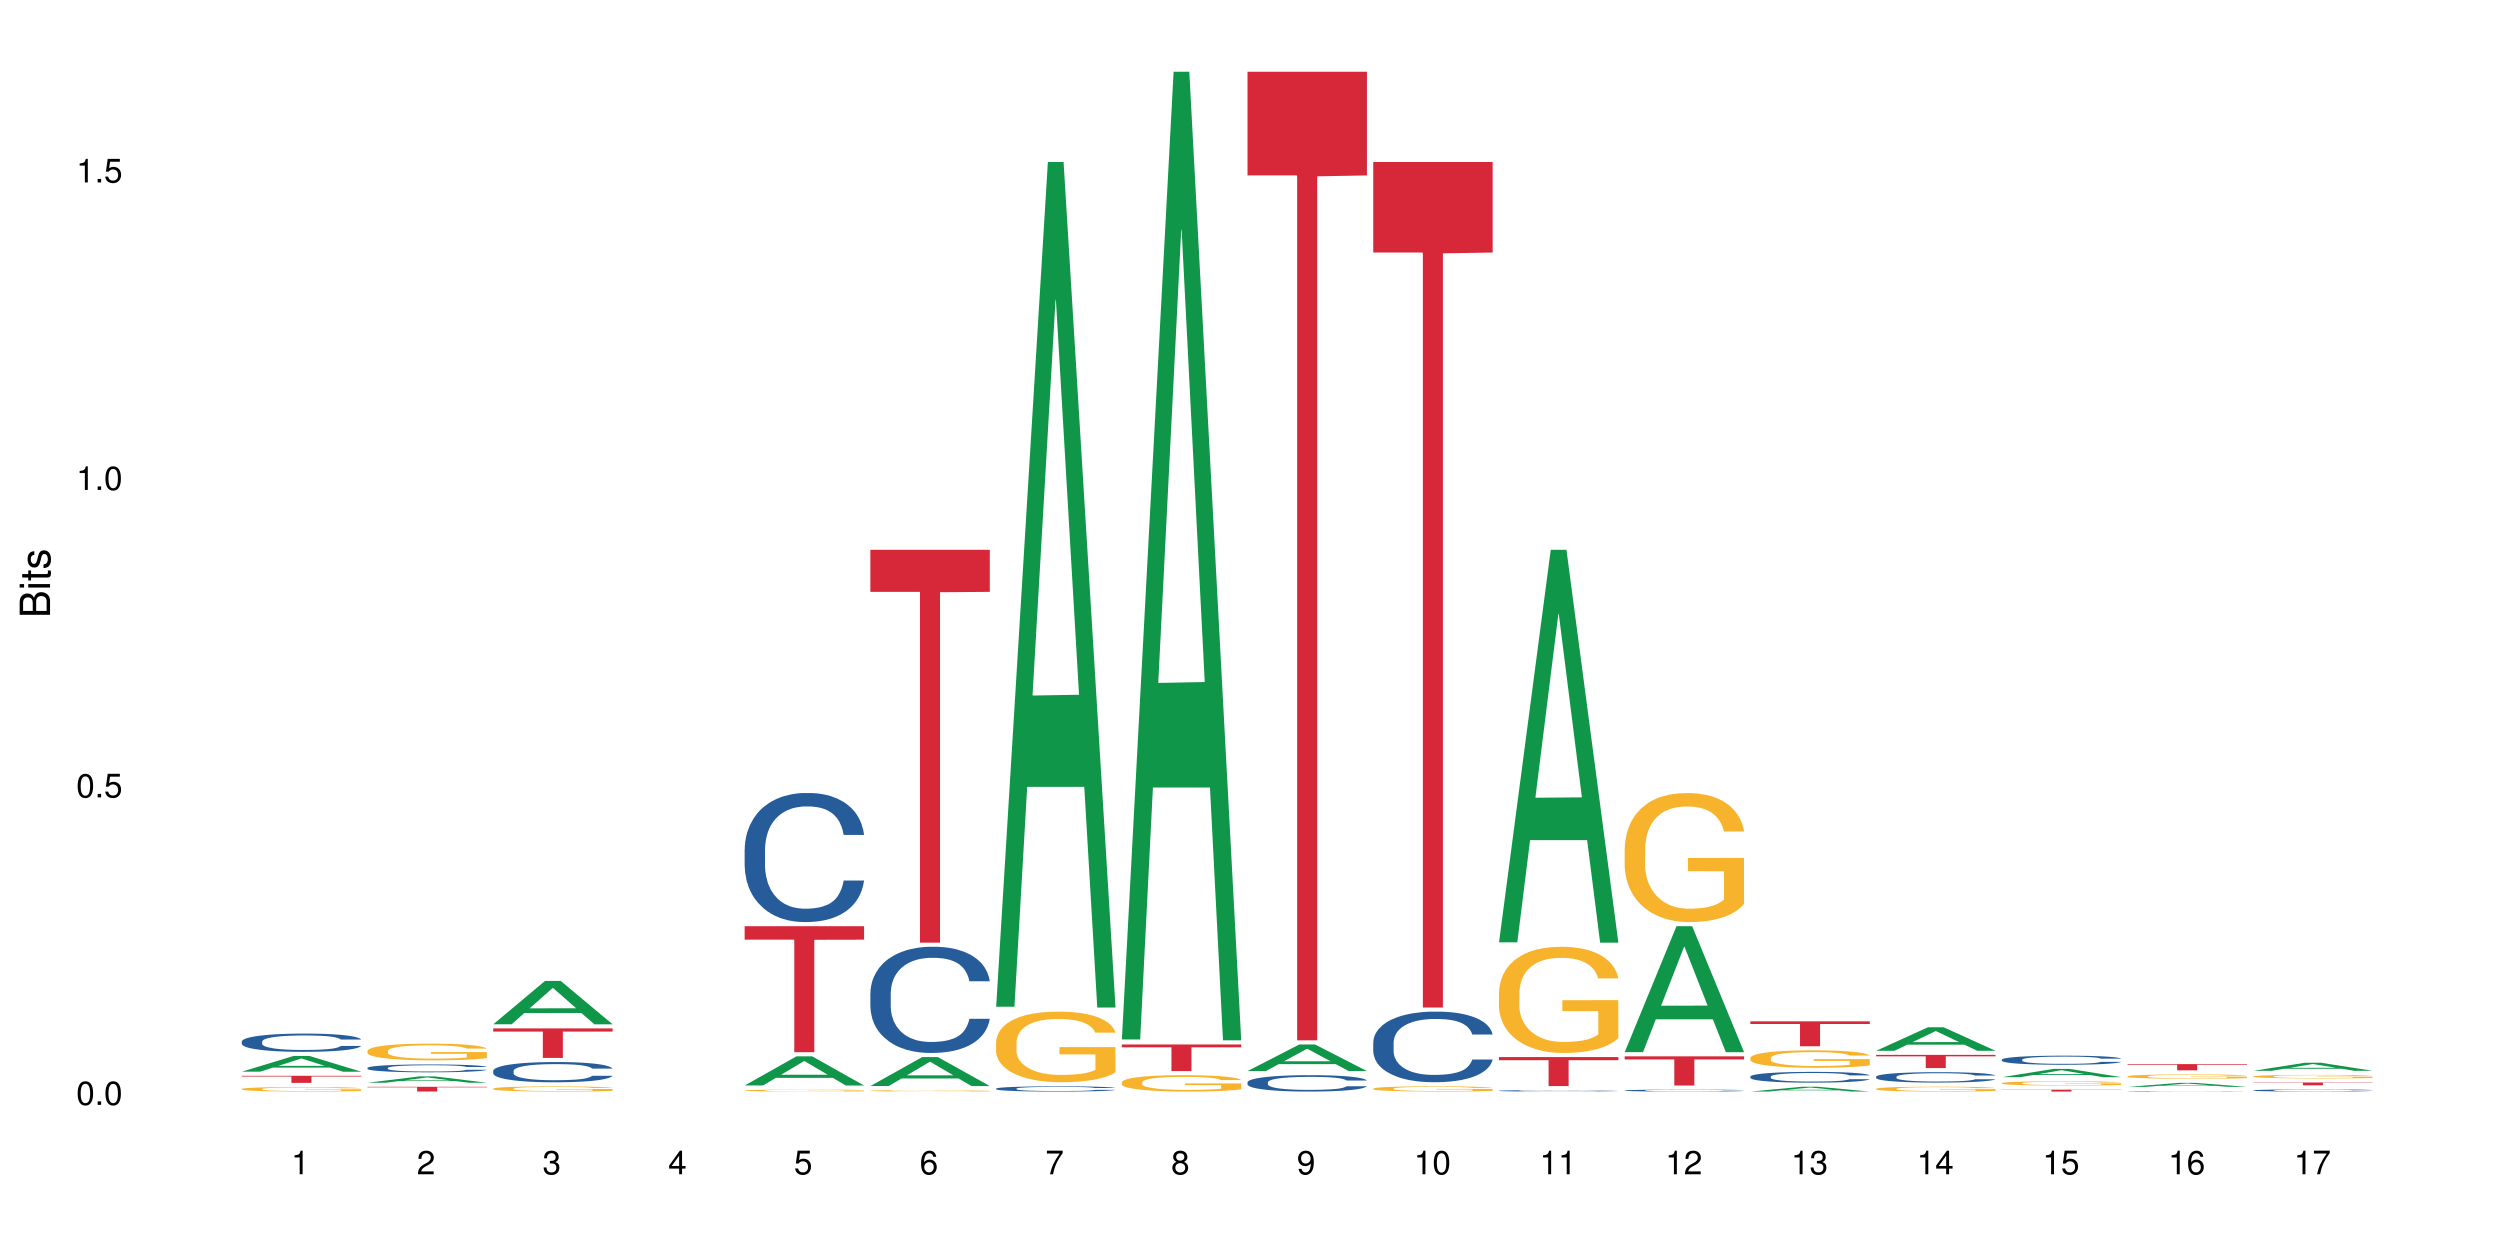 <?xml version="1.0" encoding="UTF-8"?>
<svg xmlns="http://www.w3.org/2000/svg" xmlns:xlink="http://www.w3.org/1999/xlink" width="720pt" height="360pt" viewBox="0 0 720 360" version="1.1">
<defs>
<g>
<symbol overflow="visible" id="glyph0-0">
<path style="stroke:none;" d=""/>
</symbol>
<symbol overflow="visible" id="glyph0-1">
<path style="stroke:none;" d="M 2.641 -6.797 C 2 -6.797 1.422 -6.531 1.078 -6.047 C 0.641 -5.453 0.406 -4.547 0.406 -3.297 C 0.406 -1 1.188 0.219 2.641 0.219 C 4.078 0.219 4.859 -1 4.859 -3.234 C 4.859 -4.562 4.656 -5.438 4.203 -6.047 C 3.844 -6.531 3.281 -6.797 2.641 -6.797 Z M 2.641 -6.047 C 3.547 -6.047 4 -5.125 4 -3.312 C 4 -1.375 3.562 -0.484 2.625 -0.484 C 1.734 -0.484 1.281 -1.422 1.281 -3.281 C 1.281 -5.141 1.734 -6.047 2.641 -6.047 Z M 2.641 -6.047 "/>
</symbol>
<symbol overflow="visible" id="glyph0-2">
<path style="stroke:none;" d="M 1.828 -1 L 0.828 -1 L 0.828 0 L 1.828 0 Z M 1.828 -1 "/>
</symbol>
<symbol overflow="visible" id="glyph0-3">
<path style="stroke:none;" d="M 4.562 -6.797 L 1.062 -6.797 L 0.547 -3.094 L 1.328 -3.094 C 1.719 -3.562 2.047 -3.734 2.578 -3.734 C 3.484 -3.734 4.062 -3.109 4.062 -2.094 C 4.062 -1.125 3.484 -0.531 2.578 -0.531 C 1.828 -0.531 1.375 -0.906 1.188 -1.672 L 0.328 -1.672 C 0.453 -1.109 0.547 -0.844 0.75 -0.594 C 1.125 -0.078 1.828 0.219 2.594 0.219 C 3.969 0.219 4.922 -0.781 4.922 -2.219 C 4.922 -3.562 4.031 -4.484 2.719 -4.484 C 2.25 -4.484 1.859 -4.359 1.469 -4.062 L 1.734 -5.969 L 4.562 -5.969 Z M 4.562 -6.797 "/>
</symbol>
<symbol overflow="visible" id="glyph0-4">
<path style="stroke:none;" d="M 2.484 -4.844 L 2.484 0 L 3.328 0 L 3.328 -6.797 L 2.766 -6.797 C 2.469 -5.75 2.281 -5.609 0.984 -5.453 L 0.984 -4.844 Z M 2.484 -4.844 "/>
</symbol>
<symbol overflow="visible" id="glyph0-5">
<path style="stroke:none;" d="M 4.859 -0.828 L 1.281 -0.828 C 1.359 -1.391 1.672 -1.75 2.5 -2.234 L 3.469 -2.75 C 4.406 -3.266 4.906 -3.969 4.906 -4.812 C 4.906 -5.375 4.672 -5.906 4.266 -6.266 C 3.859 -6.625 3.375 -6.797 2.719 -6.797 C 1.859 -6.797 1.219 -6.5 0.844 -5.922 C 0.609 -5.562 0.5 -5.125 0.484 -4.438 L 1.328 -4.438 C 1.359 -4.906 1.406 -5.188 1.531 -5.406 C 1.75 -5.812 2.188 -6.062 2.703 -6.062 C 3.469 -6.062 4.031 -5.516 4.031 -4.781 C 4.031 -4.25 3.719 -3.797 3.125 -3.438 L 2.234 -2.938 C 0.812 -2.141 0.406 -1.5 0.328 0 L 4.859 0 Z M 4.859 -0.828 "/>
</symbol>
<symbol overflow="visible" id="glyph0-6">
<path style="stroke:none;" d="M 2.125 -3.125 L 2.578 -3.125 C 3.516 -3.125 3.984 -2.703 3.984 -1.891 C 3.984 -1.031 3.469 -0.531 2.578 -0.531 C 1.656 -0.531 1.203 -0.984 1.156 -1.969 L 0.312 -1.969 C 0.344 -1.422 0.438 -1.078 0.609 -0.766 C 0.953 -0.109 1.625 0.219 2.547 0.219 C 3.953 0.219 4.859 -0.609 4.859 -1.906 C 4.859 -2.766 4.516 -3.25 3.703 -3.516 C 4.344 -3.766 4.656 -4.25 4.656 -4.938 C 4.656 -6.109 3.875 -6.797 2.578 -6.797 C 1.203 -6.797 0.484 -6.047 0.453 -4.609 L 1.297 -4.609 C 1.312 -5.016 1.344 -5.25 1.453 -5.453 C 1.641 -5.828 2.062 -6.062 2.594 -6.062 C 3.344 -6.062 3.797 -5.625 3.797 -4.906 C 3.797 -4.422 3.609 -4.141 3.25 -3.984 C 3.016 -3.891 2.719 -3.844 2.125 -3.844 Z M 2.125 -3.125 "/>
</symbol>
<symbol overflow="visible" id="glyph0-7">
<path style="stroke:none;" d="M 3.141 -1.625 L 3.141 0 L 3.984 0 L 3.984 -1.625 L 4.984 -1.625 L 4.984 -2.391 L 3.984 -2.391 L 3.984 -6.797 L 3.359 -6.797 L 0.266 -2.516 L 0.266 -1.625 Z M 3.141 -2.391 L 1 -2.391 L 3.141 -5.359 Z M 3.141 -2.391 "/>
</symbol>
<symbol overflow="visible" id="glyph0-8">
<path style="stroke:none;" d="M 4.781 -5.031 C 4.609 -6.141 3.891 -6.797 2.844 -6.797 C 2.094 -6.797 1.422 -6.438 1.031 -5.828 C 0.609 -5.172 0.406 -4.344 0.406 -3.094 C 0.406 -1.953 0.578 -1.234 0.984 -0.625 C 1.359 -0.078 1.953 0.219 2.703 0.219 C 3.984 0.219 4.922 -0.734 4.922 -2.078 C 4.922 -3.344 4.062 -4.234 2.844 -4.234 C 2.172 -4.234 1.641 -3.969 1.281 -3.469 C 1.281 -5.125 1.828 -6.047 2.797 -6.047 C 3.391 -6.047 3.797 -5.672 3.938 -5.031 Z M 2.734 -3.484 C 3.547 -3.484 4.062 -2.922 4.062 -2 C 4.062 -1.156 3.484 -0.531 2.703 -0.531 C 1.922 -0.531 1.328 -1.188 1.328 -2.047 C 1.328 -2.891 1.906 -3.484 2.734 -3.484 Z M 2.734 -3.484 "/>
</symbol>
<symbol overflow="visible" id="glyph0-9">
<path style="stroke:none;" d="M 4.984 -6.797 L 0.438 -6.797 L 0.438 -5.969 L 4.109 -5.969 C 2.5 -3.656 1.828 -2.234 1.328 0 L 2.219 0 C 2.594 -2.172 3.453 -4.047 4.984 -6.094 Z M 4.984 -6.797 "/>
</symbol>
<symbol overflow="visible" id="glyph0-10">
<path style="stroke:none;" d="M 3.75 -3.578 C 4.453 -4 4.688 -4.344 4.688 -4.984 C 4.688 -6.047 3.844 -6.797 2.641 -6.797 C 1.438 -6.797 0.594 -6.047 0.594 -4.984 C 0.594 -4.359 0.828 -4.016 1.516 -3.578 C 0.734 -3.203 0.359 -2.641 0.359 -1.891 C 0.359 -0.641 1.297 0.219 2.641 0.219 C 3.984 0.219 4.922 -0.641 4.922 -1.875 C 4.922 -2.641 4.531 -3.203 3.75 -3.578 Z M 2.641 -6.047 C 3.359 -6.047 3.812 -5.625 3.812 -4.969 C 3.812 -4.344 3.344 -3.922 2.641 -3.922 C 1.922 -3.922 1.453 -4.344 1.453 -4.984 C 1.453 -5.625 1.922 -6.047 2.641 -6.047 Z M 2.641 -3.203 C 3.484 -3.203 4.062 -2.672 4.062 -1.875 C 4.062 -1.062 3.484 -0.531 2.625 -0.531 C 1.797 -0.531 1.219 -1.078 1.219 -1.875 C 1.219 -2.672 1.797 -3.203 2.641 -3.203 Z M 2.641 -3.203 "/>
</symbol>
<symbol overflow="visible" id="glyph0-11">
<path style="stroke:none;" d="M 0.516 -1.547 C 0.672 -0.438 1.406 0.219 2.438 0.219 C 3.188 0.219 3.859 -0.141 4.266 -0.75 C 4.688 -1.406 4.891 -2.25 4.891 -3.484 C 4.891 -4.625 4.703 -5.359 4.312 -5.953 C 3.938 -6.5 3.344 -6.797 2.594 -6.797 C 1.297 -6.797 0.359 -5.844 0.359 -4.516 C 0.359 -3.25 1.234 -2.344 2.453 -2.344 C 3.094 -2.344 3.562 -2.578 4.016 -3.109 C 4 -1.453 3.469 -0.531 2.5 -0.531 C 1.906 -0.531 1.484 -0.906 1.359 -1.547 Z M 2.578 -6.062 C 3.375 -6.062 3.969 -5.406 3.969 -4.531 C 3.969 -3.688 3.375 -3.094 2.547 -3.094 C 1.734 -3.094 1.234 -3.672 1.234 -4.578 C 1.234 -5.438 1.797 -6.062 2.578 -6.062 Z M 2.578 -6.062 "/>
</symbol>
<symbol overflow="visible" id="glyph1-0">
<path style="stroke:none;" d=""/>
</symbol>
<symbol overflow="visible" id="glyph1-1">
<path style="stroke:none;" d="M 0 -0.953 L 0 -4.891 C 0 -5.719 -0.234 -6.344 -0.734 -6.797 C -1.188 -7.234 -1.812 -7.469 -2.5 -7.469 C -3.547 -7.469 -4.188 -7 -4.625 -5.875 C -4.984 -6.672 -5.641 -7.094 -6.531 -7.094 C -7.156 -7.094 -7.734 -6.859 -8.141 -6.391 C -8.562 -5.938 -8.75 -5.344 -8.75 -4.5 L -8.75 -0.953 Z M -4.984 -2.062 L -7.766 -2.062 L -7.766 -4.219 C -7.766 -4.844 -7.688 -5.203 -7.453 -5.5 C -7.219 -5.812 -6.859 -5.969 -6.375 -5.969 C -5.906 -5.969 -5.531 -5.812 -5.297 -5.5 C -5.062 -5.203 -4.984 -4.844 -4.984 -4.219 Z M -0.984 -2.062 L -4 -2.062 L -4 -4.781 C -4 -5.328 -3.859 -5.688 -3.578 -5.953 C -3.297 -6.219 -2.922 -6.359 -2.484 -6.359 C -2.062 -6.359 -1.688 -6.219 -1.406 -5.953 C -1.109 -5.688 -0.984 -5.328 -0.984 -4.781 Z M -0.984 -2.062 "/>
</symbol>
<symbol overflow="visible" id="glyph1-2">
<path style="stroke:none;" d="M -6.281 -1.797 L -6.281 -0.797 L 0 -0.797 L 0 -1.797 Z M -8.75 -1.797 L -8.75 -0.797 L -7.484 -0.797 L -7.484 -1.797 Z M -8.75 -1.797 "/>
</symbol>
<symbol overflow="visible" id="glyph1-3">
<path style="stroke:none;" d="M -6.281 -3.047 L -6.281 -2.016 L -8.016 -2.016 L -8.016 -1.016 L -6.281 -1.016 L -6.281 -0.172 L -5.469 -0.172 L -5.469 -1.016 L -0.719 -1.016 C -0.078 -1.016 0.281 -1.453 0.281 -2.234 C 0.281 -2.469 0.25 -2.719 0.188 -3.047 L -0.641 -3.047 C -0.609 -2.922 -0.594 -2.766 -0.594 -2.562 C -0.594 -2.141 -0.719 -2.016 -1.156 -2.016 L -5.469 -2.016 L -5.469 -3.047 Z M -6.281 -3.047 "/>
</symbol>
<symbol overflow="visible" id="glyph1-4">
<path style="stroke:none;" d="M -4.531 -5.25 C -5.766 -5.25 -6.469 -4.422 -6.469 -2.969 C -6.469 -1.516 -5.719 -0.562 -4.547 -0.562 C -3.562 -0.562 -3.094 -1.062 -2.734 -2.562 L -2.516 -3.484 C -2.344 -4.188 -2.094 -4.469 -1.625 -4.469 C -1.047 -4.469 -0.641 -3.875 -0.641 -3 C -0.641 -2.453 -0.797 -2 -1.062 -1.75 C -1.25 -1.594 -1.422 -1.531 -1.875 -1.469 L -1.875 -0.406 C -0.422 -0.453 0.281 -1.266 0.281 -2.922 C 0.281 -4.5 -0.5 -5.516 -1.719 -5.516 C -2.656 -5.516 -3.172 -4.984 -3.469 -3.734 L -3.703 -2.766 C -3.891 -1.953 -4.156 -1.609 -4.594 -1.609 C -5.172 -1.609 -5.547 -2.125 -5.547 -2.938 C -5.547 -3.75 -5.203 -4.172 -4.531 -4.203 Z M -4.531 -5.25 "/>
</symbol>
</g>
</defs>
<g id="surface66955">
<rect x="0" y="0" width="720" height="360" style="fill:rgb(100%,100%,100%);fill-opacity:1;stroke:none;"/>
<path style=" stroke:none;fill-rule:nonzero;fill:rgb(6.275%,58.824%,28.235%);fill-opacity:1;" d="M 69.629 308.645 L 69.668 308.641 L 84.551 304.109 L 89.07 304.109 L 104.027 308.652 L 98.77 308.652 L 95.023 307.465 L 78.598 307.465 L 74.922 308.645 L 69.629 308.645 L 80.176 306.977 L 93.516 306.969 L 86.863 304.852 L 86.789 304.848 L 86.719 304.859 L 80.141 306.969 L 80.176 306.977 Z M 69.629 308.645 "/>
<path style=" stroke:none;fill-rule:nonzero;fill:rgb(14.51%,36.078%,60%);fill-opacity:1;" d="M 69.629 299.961 L 69.672 299.957 L 69.672 299.84 L 69.797 299.66 L 70.09 299.43 L 70.383 299.27 L 71.141 298.984 L 72.188 298.711 L 73.277 298.5 L 74.074 298.375 L 74.789 298.281 L 76.426 298.102 L 77.473 298.012 L 78.605 297.93 L 79.992 297.848 L 80.996 297.801 L 83.262 297.723 L 84.941 297.688 L 86.242 297.676 L 89.051 297.676 L 90.73 297.695 L 91.945 297.719 L 93.289 297.758 L 94.422 297.801 L 96.391 297.906 L 98.152 298.039 L 98.949 298.117 L 100.207 298.266 L 101.172 298.41 L 101.844 298.535 L 102.602 298.711 L 103.27 298.93 L 103.773 299.172 L 104.027 299.379 L 98.152 299.379 L 97.859 299.188 L 97.523 299.039 L 96.895 298.844 L 96.266 298.703 L 95.387 298.562 L 94.586 298.473 L 93.496 298.379 L 92.531 298.324 L 91.527 298.281 L 90.562 298.25 L 88.715 298.223 L 86.574 298.223 L 85.777 298.23 L 84.145 298.27 L 83.262 298.305 L 82.004 298.371 L 81.121 298.434 L 80.074 298.531 L 79.359 298.613 L 78.48 298.734 L 77.852 298.848 L 77.137 299.004 L 76.719 299.125 L 76.34 299.262 L 76.004 299.418 L 75.754 299.586 L 75.586 299.766 L 75.5 299.938 L 75.5 300.684 L 75.586 300.855 L 75.797 301.059 L 76.34 301.352 L 77.137 301.605 L 78.062 301.805 L 78.941 301.949 L 79.445 302.016 L 80.117 302.094 L 81.164 302.191 L 82.676 302.285 L 83.555 302.324 L 84.898 302.363 L 86.281 302.383 L 88.129 302.383 L 89.766 302.363 L 90.855 302.34 L 91.988 302.301 L 93.539 302.219 L 94.504 302.141 L 95.344 302.051 L 95.973 301.961 L 96.391 301.883 L 97.02 301.734 L 97.523 301.57 L 97.902 301.402 L 98.152 301.238 L 104.027 301.238 L 103.773 301.43 L 103.398 301.617 L 103.02 301.758 L 102.434 301.926 L 101.762 302.074 L 100.797 302.242 L 100 302.355 L 98.949 302.473 L 97.984 302.566 L 96.938 302.648 L 95.387 302.742 L 94.379 302.789 L 93.289 302.836 L 91.988 302.871 L 90.352 302.906 L 88.59 302.926 L 86.953 302.93 L 85.191 302.922 L 83.891 302.902 L 82.172 302.859 L 80.031 302.773 L 78.48 302.68 L 77.266 302.59 L 76.215 302.492 L 75.039 302.363 L 73.531 302.152 L 72.609 301.988 L 71.977 301.855 L 71.266 301.668 L 70.762 301.5 L 70.176 301.23 L 69.754 300.887 L 69.629 300.625 Z M 69.629 299.961 "/>
<path style=" stroke:none;fill-rule:nonzero;fill:rgb(96.863%,70.196%,16.863%);fill-opacity:1;" d="M 69.629 313.613 L 69.672 313.613 L 69.672 313.59 L 69.84 313.535 L 70.258 313.461 L 70.805 313.398 L 71.391 313.352 L 71.77 313.324 L 72.398 313.289 L 72.941 313.262 L 74.328 313.207 L 76.09 313.156 L 77.055 313.133 L 78.145 313.113 L 79.695 313.09 L 80.41 313.082 L 82.59 313.062 L 85.066 313.051 L 87.793 313.047 L 89.051 313.051 L 90.77 313.055 L 93.121 313.066 L 94.461 313.078 L 95.512 313.09 L 96.602 313.105 L 97.945 313.133 L 99.203 313.16 L 100.207 313.188 L 101.215 313.227 L 102.055 313.266 L 102.766 313.305 L 103.398 313.355 L 103.773 313.398 L 104.027 313.441 L 98.195 313.441 L 97.859 313.398 L 97.48 313.367 L 96.852 313.328 L 96.223 313.297 L 95.594 313.273 L 94.422 313.242 L 93.414 313.223 L 92.156 313.207 L 90.938 313.195 L 89.555 313.188 L 86.492 313.188 L 84.48 313.195 L 83.305 313.203 L 82.465 313.215 L 81.289 313.234 L 80.578 313.246 L 80.156 313.258 L 78.898 313.293 L 78.062 313.328 L 77.598 313.352 L 77.012 313.387 L 76.594 313.418 L 76.133 313.469 L 75.879 313.504 L 75.543 313.586 L 75.5 313.805 L 75.629 313.852 L 75.879 313.898 L 76.215 313.941 L 76.719 313.988 L 77.223 314.023 L 78.102 314.07 L 78.859 314.102 L 79.445 314.121 L 80.578 314.156 L 81.039 314.168 L 82.129 314.188 L 83.262 314.207 L 84.645 314.219 L 85.695 314.227 L 87.371 314.234 L 89.512 314.234 L 92.027 314.227 L 93.625 314.215 L 94.715 314.207 L 95.426 314.199 L 96.309 314.184 L 96.938 314.172 L 97.523 314.16 L 98.238 314.137 L 98.238 313.852 L 87.875 313.848 L 87.875 313.715 L 103.984 313.711 L 104.027 314.184 L 103.145 314.219 L 102.055 314.25 L 101.004 314.273 L 99.914 314.293 L 98.363 314.316 L 97.105 314.332 L 95.176 314.348 L 93.414 314.359 L 91.566 314.367 L 89.934 314.371 L 88.004 314.371 L 86.281 314.367 L 84.438 314.359 L 82.969 314.352 L 81.625 314.34 L 80.285 314.324 L 78.605 314.297 L 77.516 314.277 L 76.383 314.254 L 75.25 314.223 L 74.242 314.188 L 73.574 314.164 L 72.902 314.137 L 72.188 314.098 L 71.516 314.059 L 71.012 314.02 L 70.551 313.977 L 70.215 313.938 L 69.883 313.883 L 69.715 313.84 L 69.629 313.805 Z M 69.629 313.613 "/>
<path style=" stroke:none;fill-rule:nonzero;fill:rgb(83.922%,15.686%,22.353%);fill-opacity:1;" d="M 69.629 309.828 L 104.027 309.828 L 104.027 310.047 L 89.691 310.051 L 89.691 311.867 L 83.922 311.867 L 83.922 310.051 L 83.84 310.047 L 69.629 310.047 Z M 69.629 309.828 "/>
<path style=" stroke:none;fill-rule:nonzero;fill:rgb(6.275%,58.824%,28.235%);fill-opacity:1;" d="M 105.836 311.82 L 105.871 311.82 L 120.758 310.008 L 125.277 310.008 L 140.234 311.824 L 134.977 311.824 L 131.23 311.352 L 114.805 311.352 L 111.129 311.82 L 105.836 311.82 L 116.383 311.152 L 129.723 311.152 L 123.07 310.305 L 122.996 310.301 L 122.926 310.309 L 116.348 311.152 L 116.383 311.152 Z M 105.836 311.82 "/>
<path style=" stroke:none;fill-rule:nonzero;fill:rgb(14.51%,36.078%,60%);fill-opacity:1;" d="M 105.836 307.547 L 105.879 307.547 L 105.879 307.496 L 106.004 307.418 L 106.297 307.316 L 106.59 307.25 L 107.348 307.129 L 108.395 307.008 L 109.484 306.918 L 110.281 306.863 L 110.996 306.824 L 112.633 306.746 L 113.68 306.707 L 114.812 306.672 L 116.195 306.637 L 117.203 306.617 L 119.469 306.582 L 121.148 306.566 L 122.449 306.562 L 125.258 306.562 L 126.938 306.57 L 128.152 306.582 L 129.496 306.598 L 130.629 306.617 L 132.598 306.66 L 134.359 306.719 L 135.156 306.754 L 136.414 306.816 L 137.379 306.879 L 138.051 306.934 L 138.809 307.008 L 139.477 307.102 L 139.98 307.207 L 140.234 307.297 L 134.359 307.297 L 134.066 307.215 L 133.73 307.148 L 133.102 307.066 L 132.473 307.004 L 131.59 306.945 L 130.793 306.906 L 129.703 306.867 L 128.738 306.84 L 127.734 306.824 L 126.77 306.809 L 124.922 306.797 L 122.781 306.797 L 121.984 306.801 L 120.352 306.82 L 119.469 306.832 L 118.211 306.863 L 117.328 306.891 L 116.281 306.93 L 115.566 306.965 L 114.688 307.02 L 114.059 307.066 L 113.344 307.137 L 112.926 307.188 L 112.547 307.246 L 112.211 307.312 L 111.961 307.387 L 111.793 307.461 L 111.707 307.539 L 111.707 307.859 L 111.793 307.934 L 112.004 308.02 L 112.547 308.145 L 113.344 308.258 L 114.27 308.344 L 115.148 308.406 L 115.652 308.434 L 116.324 308.469 L 117.371 308.508 L 118.883 308.551 L 119.762 308.566 L 121.105 308.582 L 122.488 308.59 L 124.336 308.59 L 125.973 308.582 L 127.062 308.574 L 128.195 308.555 L 129.746 308.52 L 130.711 308.488 L 131.551 308.449 L 132.18 308.41 L 132.598 308.375 L 133.227 308.312 L 133.73 308.242 L 134.109 308.168 L 134.359 308.098 L 140.234 308.098 L 139.98 308.18 L 139.605 308.262 L 139.227 308.324 L 138.641 308.395 L 137.969 308.461 L 137.004 308.531 L 136.207 308.578 L 135.156 308.633 L 134.191 308.672 L 133.145 308.707 L 131.59 308.746 L 130.586 308.77 L 129.496 308.785 L 128.195 308.805 L 126.559 308.816 L 124.797 308.824 L 123.16 308.828 L 121.398 308.824 L 120.098 308.816 L 118.379 308.797 L 116.238 308.758 L 114.688 308.719 L 113.469 308.68 L 112.422 308.641 L 111.246 308.582 L 109.738 308.492 L 108.816 308.422 L 108.184 308.363 L 107.473 308.281 L 106.969 308.211 L 106.383 308.094 L 105.961 307.949 L 105.836 307.832 Z M 105.836 307.547 "/>
<path style=" stroke:none;fill-rule:nonzero;fill:rgb(96.863%,70.196%,16.863%);fill-opacity:1;" d="M 105.836 302.629 L 105.879 302.625 L 105.879 302.539 L 106.047 302.34 L 106.465 302.066 L 107.012 301.844 L 107.598 301.668 L 107.977 301.574 L 108.605 301.445 L 109.148 301.348 L 110.535 301.148 L 112.297 300.965 L 113.262 300.887 L 114.352 300.812 L 115.902 300.727 L 116.617 300.695 L 118.797 300.625 L 121.273 300.582 L 124 300.57 L 125.258 300.574 L 126.977 300.59 L 129.328 300.641 L 130.668 300.684 L 131.719 300.727 L 132.809 300.785 L 134.152 300.871 L 135.41 300.977 L 136.414 301.082 L 137.422 301.215 L 138.262 301.355 L 138.973 301.512 L 139.605 301.695 L 139.98 301.848 L 140.234 302.004 L 134.402 302.004 L 134.066 301.848 L 133.688 301.73 L 133.059 301.586 L 132.43 301.48 L 131.801 301.395 L 130.629 301.281 L 129.621 301.211 L 128.363 301.148 L 127.145 301.109 L 125.762 301.082 L 124.922 301.074 L 122.699 301.074 L 120.688 301.105 L 119.512 301.141 L 118.672 301.176 L 117.496 301.242 L 116.785 301.293 L 116.363 301.328 L 115.105 301.465 L 114.27 301.59 L 113.805 301.672 L 113.219 301.805 L 112.801 301.922 L 112.34 302.098 L 112.086 302.23 L 111.75 302.531 L 111.707 303.32 L 111.836 303.488 L 112.086 303.668 L 112.422 303.824 L 112.926 303.992 L 113.43 304.121 L 114.309 304.293 L 115.066 304.406 L 115.652 304.48 L 116.785 304.602 L 117.246 304.641 L 118.336 304.719 L 119.469 304.781 L 120.852 304.832 L 121.902 304.859 L 123.578 304.883 L 125.719 304.883 L 128.234 304.855 L 129.828 304.82 L 130.922 304.785 L 131.633 304.754 L 132.516 304.707 L 133.145 304.66 L 133.73 304.613 L 134.445 304.539 L 134.445 303.488 L 124.082 303.484 L 124.082 302.992 L 140.191 302.988 L 140.234 304.707 L 139.352 304.824 L 138.262 304.938 L 137.211 305.027 L 136.121 305.102 L 134.57 305.184 L 133.312 305.238 L 131.383 305.297 L 129.621 305.34 L 127.773 305.363 L 126.137 305.379 L 124.211 305.383 L 122.488 305.375 L 120.645 305.348 L 119.176 305.312 L 117.832 305.27 L 116.492 305.211 L 114.812 305.117 L 113.723 305.043 L 112.59 304.953 L 111.457 304.84 L 110.449 304.723 L 109.781 304.629 L 109.109 304.523 L 108.395 304.395 L 107.723 304.242 L 107.219 304.109 L 106.758 303.953 L 106.422 303.809 L 106.09 303.609 L 105.922 303.453 L 105.836 303.316 Z M 105.836 302.629 "/>
<path style=" stroke:none;fill-rule:nonzero;fill:rgb(83.922%,15.686%,22.353%);fill-opacity:1;" d="M 105.836 313.004 L 140.234 313.004 L 140.234 313.148 L 125.898 313.152 L 125.898 314.371 L 120.129 314.371 L 120.129 313.152 L 120.047 313.148 L 105.836 313.148 Z M 105.836 313.004 "/>
<path style=" stroke:none;fill-rule:nonzero;fill:rgb(6.275%,58.824%,28.235%);fill-opacity:1;" d="M 142.043 294.996 L 142.078 294.984 L 156.965 282.504 L 161.484 282.504 L 176.441 295.008 L 171.184 295.008 L 167.438 291.746 L 151.012 291.746 L 147.336 294.996 L 142.043 294.996 L 152.59 290.395 L 165.93 290.383 L 159.277 284.547 L 159.203 284.535 L 159.133 284.57 L 152.555 290.383 L 152.59 290.395 Z M 142.043 294.996 "/>
<path style=" stroke:none;fill-rule:nonzero;fill:rgb(14.51%,36.078%,60%);fill-opacity:1;" d="M 142.043 308.406 L 142.086 308.402 L 142.086 308.273 L 142.211 308.07 L 142.504 307.816 L 142.797 307.641 L 143.555 307.324 L 144.602 307.02 L 145.691 306.785 L 146.488 306.648 L 147.203 306.543 L 148.84 306.344 L 149.887 306.242 L 151.02 306.152 L 152.402 306.062 L 153.41 306.008 L 155.676 305.922 L 157.355 305.887 L 158.652 305.871 L 161.465 305.871 L 163.145 305.891 L 164.359 305.918 L 165.703 305.961 L 166.832 306.008 L 168.805 306.125 L 170.566 306.273 L 171.363 306.359 L 172.621 306.523 L 173.586 306.684 L 174.258 306.824 L 175.012 307.02 L 175.684 307.262 L 176.188 307.531 L 176.441 307.762 L 170.566 307.762 L 170.273 307.547 L 169.938 307.383 L 169.309 307.164 L 168.68 307.012 L 167.797 306.855 L 167 306.754 L 165.91 306.652 L 164.945 306.59 L 163.941 306.543 L 162.977 306.508 L 161.129 306.477 L 158.988 306.477 L 158.191 306.488 L 156.559 306.531 L 155.676 306.566 L 154.418 306.641 L 153.535 306.711 L 152.488 306.816 L 151.773 306.91 L 150.895 307.047 L 150.266 307.172 L 149.551 307.348 L 149.133 307.48 L 148.754 307.629 L 148.418 307.805 L 148.168 307.992 L 148 308.188 L 147.914 308.379 L 147.914 309.207 L 148 309.398 L 148.211 309.621 L 148.754 309.945 L 149.551 310.23 L 150.473 310.453 L 151.355 310.613 L 151.859 310.688 L 152.531 310.773 L 153.578 310.879 L 155.09 310.984 L 155.969 311.027 L 157.312 311.07 L 158.695 311.094 L 160.543 311.094 L 162.18 311.07 L 163.27 311.043 L 164.402 311.004 L 165.953 310.91 L 166.918 310.824 L 167.758 310.727 L 168.387 310.625 L 168.805 310.539 L 169.434 310.375 L 169.938 310.191 L 170.316 310.004 L 170.566 309.824 L 176.441 309.824 L 176.188 310.039 L 175.812 310.246 L 175.434 310.398 L 174.848 310.586 L 174.176 310.75 L 173.211 310.938 L 172.414 311.062 L 171.363 311.195 L 170.398 311.297 L 169.352 311.387 L 167.797 311.492 L 166.793 311.547 L 165.703 311.594 L 164.402 311.637 L 162.766 311.672 L 161.004 311.695 L 159.367 311.699 L 157.605 311.691 L 156.305 311.668 L 154.586 311.621 L 152.445 311.523 L 150.895 311.422 L 149.676 311.32 L 148.629 311.215 L 147.453 311.07 L 145.945 310.836 L 145.02 310.656 L 144.391 310.508 L 143.68 310.297 L 143.176 310.113 L 142.59 309.812 L 142.168 309.434 L 142.043 309.141 Z M 142.043 308.406 "/>
<path style=" stroke:none;fill-rule:nonzero;fill:rgb(96.863%,70.196%,16.863%);fill-opacity:1;" d="M 142.043 313.52 L 142.086 313.516 L 142.086 313.488 L 142.254 313.43 L 142.672 313.344 L 143.219 313.273 L 143.805 313.219 L 144.184 313.191 L 144.812 313.152 L 145.355 313.121 L 146.742 313.059 L 148.504 313.004 L 149.469 312.977 L 150.559 312.953 L 152.109 312.93 L 152.824 312.918 L 155.004 312.898 L 157.48 312.883 L 160.207 312.879 L 161.465 312.883 L 163.184 312.887 L 165.535 312.902 L 166.875 312.914 L 167.926 312.93 L 169.016 312.945 L 170.359 312.973 L 171.617 313.008 L 172.621 313.039 L 173.629 313.078 L 174.469 313.125 L 175.18 313.172 L 175.812 313.227 L 176.188 313.277 L 176.441 313.324 L 170.609 313.324 L 170.273 313.277 L 169.895 313.238 L 169.266 313.195 L 168.637 313.16 L 168.008 313.137 L 166.832 313.102 L 165.828 313.078 L 164.57 313.059 L 163.352 313.047 L 161.969 313.039 L 161.129 313.035 L 158.906 313.035 L 156.891 313.047 L 155.719 313.059 L 154.879 313.066 L 153.703 313.09 L 152.992 313.105 L 152.57 313.117 L 151.312 313.156 L 150.473 313.195 L 150.012 313.223 L 149.426 313.262 L 149.008 313.301 L 148.547 313.355 L 148.293 313.395 L 147.957 313.488 L 147.914 313.73 L 148.043 313.785 L 148.293 313.84 L 148.629 313.887 L 149.133 313.941 L 149.637 313.98 L 150.516 314.031 L 151.273 314.07 L 151.859 314.09 L 152.992 314.129 L 153.453 314.141 L 154.543 314.164 L 155.676 314.184 L 157.059 314.199 L 158.109 314.207 L 159.785 314.215 L 161.926 314.215 L 164.441 314.207 L 166.035 314.195 L 167.129 314.184 L 167.84 314.176 L 168.723 314.16 L 169.352 314.148 L 169.938 314.133 L 170.652 314.109 L 170.652 313.785 L 160.289 313.781 L 160.289 313.629 L 176.398 313.629 L 176.441 314.16 L 175.559 314.199 L 174.469 314.234 L 173.418 314.262 L 172.328 314.285 L 170.777 314.309 L 169.52 314.324 L 167.59 314.344 L 165.828 314.355 L 163.98 314.363 L 162.344 314.371 L 160.418 314.371 L 158.695 314.367 L 156.852 314.359 L 155.383 314.348 L 154.039 314.336 L 152.699 314.316 L 151.02 314.289 L 149.93 314.266 L 148.797 314.238 L 147.664 314.203 L 146.656 314.168 L 145.984 314.137 L 145.316 314.105 L 144.602 314.062 L 143.93 314.02 L 143.426 313.977 L 142.965 313.93 L 142.629 313.883 L 142.293 313.82 L 142.129 313.773 L 142.043 313.73 Z M 142.043 313.52 "/>
<path style=" stroke:none;fill-rule:nonzero;fill:rgb(83.922%,15.686%,22.353%);fill-opacity:1;" d="M 142.043 296.188 L 176.441 296.188 L 176.441 297.098 L 162.105 297.105 L 162.105 304.691 L 156.336 304.691 L 156.336 297.113 L 156.254 297.098 L 142.043 297.098 Z M 142.043 296.188 "/>
<path style=" stroke:none;fill-rule:nonzero;fill:rgb(6.275%,58.824%,28.235%);fill-opacity:1;" d="M 214.457 312.621 L 214.492 312.613 L 229.379 304.219 L 233.898 304.219 L 248.855 312.629 L 243.598 312.629 L 239.852 310.434 L 223.422 310.434 L 219.75 312.621 L 214.457 312.621 L 225.004 309.523 L 238.344 309.516 L 231.691 305.594 L 231.617 305.586 L 231.547 305.609 L 224.969 309.516 L 225.004 309.523 Z M 214.457 312.621 "/>
<path style=" stroke:none;fill-rule:nonzero;fill:rgb(14.51%,36.078%,60%);fill-opacity:1;" d="M 214.457 244.566 L 214.5 244.531 L 214.5 243.715 L 214.625 242.426 L 214.918 240.793 L 215.211 239.672 L 215.969 237.668 L 217.016 235.73 L 218.105 234.238 L 218.902 233.355 L 219.617 232.676 L 221.254 231.418 L 222.301 230.77 L 223.434 230.195 L 224.816 229.617 L 225.824 229.277 L 228.09 228.734 L 229.77 228.496 L 231.066 228.395 L 233.879 228.395 L 235.555 228.527 L 236.773 228.699 L 238.117 228.969 L 239.246 229.277 L 241.219 230.023 L 242.98 230.977 L 243.777 231.52 L 245.035 232.57 L 246 233.59 L 246.672 234.477 L 247.426 235.73 L 248.098 237.262 L 248.602 238.992 L 248.855 240.453 L 242.98 240.453 L 242.688 239.094 L 242.352 238.043 L 241.723 236.648 L 241.094 235.664 L 240.211 234.68 L 239.414 234.031 L 238.324 233.387 L 237.359 232.98 L 236.352 232.676 L 235.391 232.469 L 233.543 232.266 L 231.402 232.266 L 230.605 232.336 L 228.973 232.605 L 228.09 232.844 L 226.832 233.32 L 225.949 233.762 L 224.902 234.441 L 224.188 235.02 L 223.309 235.902 L 222.68 236.684 L 221.965 237.805 L 221.547 238.652 L 221.168 239.605 L 220.832 240.727 L 220.582 241.914 L 220.414 243.172 L 220.328 244.395 L 220.328 249.66 L 220.414 250.887 L 220.625 252.312 L 221.168 254.383 L 221.965 256.184 L 222.887 257.613 L 223.77 258.633 L 224.273 259.105 L 224.945 259.652 L 225.992 260.332 L 227.504 261.012 L 228.383 261.281 L 229.727 261.555 L 231.109 261.688 L 232.957 261.688 L 234.59 261.555 L 235.684 261.383 L 236.816 261.113 L 238.367 260.535 L 239.332 259.992 L 240.172 259.344 L 240.801 258.699 L 241.219 258.156 L 241.848 257.102 L 242.352 255.949 L 242.73 254.758 L 242.98 253.602 L 248.855 253.602 L 248.602 254.961 L 248.223 256.289 L 247.848 257.273 L 247.258 258.461 L 246.59 259.516 L 245.625 260.703 L 244.828 261.484 L 243.777 262.336 L 242.812 262.98 L 241.766 263.559 L 240.211 264.238 L 239.207 264.578 L 238.117 264.883 L 236.816 265.156 L 235.18 265.395 L 233.418 265.527 L 231.781 265.562 L 230.02 265.496 L 228.719 265.359 L 227 265.055 L 224.859 264.441 L 223.309 263.797 L 222.09 263.152 L 221.043 262.473 L 219.867 261.555 L 218.359 260.059 L 217.434 258.902 L 216.805 257.953 L 216.094 256.629 L 215.59 255.438 L 215.004 253.535 L 214.582 251.121 L 214.457 249.254 Z M 214.457 244.566 "/>
<path style=" stroke:none;fill-rule:nonzero;fill:rgb(96.863%,70.196%,16.863%);fill-opacity:1;" d="M 214.457 314.047 L 214.5 314.047 L 214.5 314.039 L 214.668 314.016 L 215.086 313.984 L 215.633 313.957 L 216.219 313.938 L 216.598 313.926 L 217.227 313.91 L 217.77 313.898 L 219.156 313.875 L 220.918 313.852 L 221.883 313.844 L 222.973 313.836 L 224.523 313.824 L 225.238 313.82 L 227.418 313.812 L 229.895 313.809 L 235.598 313.809 L 237.949 313.816 L 239.289 313.82 L 240.34 313.824 L 241.43 313.832 L 242.77 313.844 L 244.031 313.855 L 245.035 313.867 L 246.043 313.883 L 246.883 313.898 L 247.594 313.918 L 248.223 313.938 L 248.602 313.957 L 248.855 313.977 L 243.023 313.977 L 242.688 313.957 L 242.309 313.941 L 241.68 313.926 L 240.422 313.902 L 239.246 313.891 L 238.242 313.883 L 236.984 313.875 L 235.766 313.871 L 234.383 313.867 L 231.32 313.867 L 229.305 313.871 L 228.133 313.875 L 227.293 313.879 L 226.117 313.887 L 225.406 313.891 L 224.984 313.895 L 223.727 313.91 L 222.887 313.926 L 222.426 313.938 L 221.84 313.953 L 221.422 313.965 L 220.957 313.984 L 220.707 314 L 220.371 314.035 L 220.328 314.129 L 220.457 314.148 L 220.707 314.172 L 221.043 314.188 L 221.547 314.207 L 222.051 314.223 L 222.93 314.242 L 223.684 314.258 L 224.273 314.266 L 225.406 314.277 L 225.867 314.285 L 226.957 314.293 L 228.09 314.301 L 229.473 314.305 L 230.523 314.309 L 232.199 314.312 L 234.34 314.312 L 236.855 314.309 L 238.449 314.305 L 239.543 314.301 L 240.254 314.297 L 241.137 314.293 L 241.766 314.285 L 242.352 314.281 L 243.066 314.273 L 243.066 314.148 L 232.703 314.148 L 232.703 314.09 L 248.812 314.09 L 248.855 314.293 L 247.973 314.305 L 246.883 314.32 L 245.832 314.328 L 244.742 314.336 L 243.191 314.348 L 241.934 314.355 L 240.004 314.359 L 238.242 314.367 L 236.395 314.367 L 234.758 314.371 L 231.109 314.371 L 229.266 314.367 L 227.797 314.363 L 226.453 314.355 L 225.113 314.352 L 223.434 314.34 L 222.344 314.332 L 220.078 314.309 L 219.07 314.293 L 218.398 314.281 L 217.73 314.27 L 217.016 314.254 L 216.344 314.238 L 215.84 314.223 L 215.379 314.203 L 215.043 314.188 L 214.707 314.164 L 214.539 314.145 L 214.457 314.129 Z M 214.457 314.047 "/>
<path style=" stroke:none;fill-rule:nonzero;fill:rgb(83.922%,15.686%,22.353%);fill-opacity:1;" d="M 214.457 266.742 L 248.855 266.742 L 248.855 270.629 L 234.52 270.66 L 234.52 303.039 L 228.75 303.039 L 228.75 270.695 L 228.668 270.629 L 214.457 270.629 Z M 214.457 266.742 "/>
<path style=" stroke:none;fill-rule:nonzero;fill:rgb(6.275%,58.824%,28.235%);fill-opacity:1;" d="M 250.664 312.773 L 250.699 312.766 L 265.582 304.434 L 270.105 304.434 L 285.062 312.781 L 279.805 312.781 L 276.059 310.605 L 259.629 310.605 L 255.957 312.773 L 250.664 312.773 L 261.211 309.703 L 274.551 309.695 L 267.898 305.797 L 267.824 305.789 L 267.754 305.812 L 261.176 309.695 L 261.211 309.703 Z M 250.664 312.773 "/>
<path style=" stroke:none;fill-rule:nonzero;fill:rgb(14.51%,36.078%,60%);fill-opacity:1;" d="M 250.664 285.98 L 250.707 285.953 L 250.707 285.281 L 250.832 284.219 L 251.125 282.879 L 251.418 281.957 L 252.176 280.309 L 253.223 278.715 L 254.312 277.484 L 255.109 276.758 L 255.824 276.199 L 257.461 275.164 L 258.508 274.633 L 259.641 274.156 L 261.023 273.684 L 262.031 273.402 L 264.297 272.957 L 265.977 272.762 L 267.273 272.676 L 270.086 272.676 L 271.762 272.789 L 272.98 272.93 L 274.32 273.152 L 275.453 273.402 L 277.426 274.02 L 279.188 274.801 L 279.984 275.246 L 281.242 276.113 L 282.207 276.953 L 282.879 277.68 L 283.633 278.715 L 284.305 279.973 L 284.809 281.398 L 285.062 282.598 L 279.188 282.598 L 278.895 281.48 L 278.559 280.613 L 277.93 279.469 L 277.301 278.656 L 276.418 277.848 L 275.621 277.316 L 274.531 276.785 L 273.566 276.449 L 272.559 276.199 L 271.594 276.031 L 269.75 275.863 L 267.609 275.863 L 266.812 275.918 L 265.18 276.141 L 264.297 276.336 L 263.039 276.73 L 262.156 277.094 L 261.109 277.652 L 260.395 278.125 L 259.516 278.852 L 258.887 279.496 L 258.172 280.418 L 257.754 281.117 L 257.375 281.898 L 257.039 282.824 L 256.789 283.801 L 256.621 284.836 L 256.535 285.84 L 256.535 290.176 L 256.621 291.18 L 256.832 292.355 L 257.375 294.059 L 258.172 295.539 L 259.094 296.715 L 259.977 297.555 L 260.48 297.945 L 261.152 298.391 L 262.199 298.949 L 263.711 299.508 L 264.59 299.734 L 265.934 299.957 L 267.316 300.07 L 269.164 300.07 L 270.797 299.957 L 271.891 299.816 L 273.023 299.594 L 274.574 299.117 L 275.539 298.672 L 276.379 298.141 L 277.008 297.609 L 277.426 297.16 L 278.055 296.297 L 278.559 295.344 L 278.938 294.367 L 279.188 293.418 L 285.062 293.418 L 284.809 294.535 L 284.43 295.625 L 284.055 296.434 L 283.465 297.414 L 282.797 298.281 L 281.832 299.258 L 281.035 299.902 L 279.984 300.602 L 279.02 301.129 L 277.973 301.605 L 276.418 302.164 L 275.414 302.445 L 274.32 302.695 L 273.023 302.918 L 271.387 303.117 L 269.625 303.227 L 267.988 303.254 L 266.227 303.199 L 264.926 303.086 L 263.207 302.836 L 261.066 302.332 L 259.516 301.801 L 258.297 301.27 L 257.25 300.711 L 256.074 299.957 L 254.566 298.727 L 253.641 297.777 L 253.012 296.992 L 252.301 295.902 L 251.797 294.926 L 251.211 293.359 L 250.789 291.375 L 250.664 289.84 Z M 250.664 285.98 "/>
<path style=" stroke:none;fill-rule:nonzero;fill:rgb(96.863%,70.196%,16.863%);fill-opacity:1;" d="M 250.664 314.137 L 250.707 314.137 L 250.707 314.129 L 250.875 314.113 L 251.293 314.09 L 251.84 314.07 L 252.426 314.055 L 252.805 314.047 L 253.434 314.035 L 253.977 314.027 L 255.363 314.012 L 257.125 313.996 L 258.09 313.988 L 259.18 313.984 L 260.73 313.977 L 261.445 313.973 L 263.625 313.969 L 266.102 313.965 L 268.828 313.961 L 270.086 313.961 L 271.805 313.965 L 274.156 313.969 L 275.496 313.973 L 276.547 313.977 L 277.637 313.98 L 278.977 313.988 L 280.238 313.996 L 281.242 314.008 L 282.25 314.016 L 283.09 314.027 L 283.801 314.043 L 284.43 314.059 L 284.809 314.07 L 285.062 314.082 L 279.23 314.082 L 278.895 314.07 L 278.516 314.062 L 277.887 314.047 L 276.629 314.031 L 275.453 314.023 L 274.449 314.016 L 273.191 314.012 L 271.973 314.008 L 270.59 314.008 L 269.75 314.004 L 267.527 314.004 L 265.512 314.008 L 264.34 314.012 L 263.5 314.016 L 262.324 314.02 L 261.613 314.023 L 261.191 314.027 L 259.934 314.039 L 259.094 314.047 L 258.633 314.055 L 258.047 314.066 L 257.629 314.078 L 257.164 314.094 L 256.914 314.102 L 256.578 314.129 L 256.535 314.195 L 256.664 314.211 L 256.914 314.227 L 257.25 314.238 L 257.754 314.254 L 258.258 314.262 L 259.137 314.277 L 259.891 314.289 L 260.48 314.293 L 261.613 314.305 L 262.074 314.309 L 263.164 314.312 L 264.297 314.32 L 265.68 314.324 L 266.73 314.328 L 270.547 314.328 L 273.062 314.324 L 274.656 314.324 L 275.75 314.32 L 276.461 314.316 L 277.344 314.312 L 277.973 314.309 L 278.559 314.305 L 279.273 314.301 L 279.273 314.211 L 268.91 314.211 L 268.91 314.168 L 285.02 314.168 L 285.062 314.312 L 284.18 314.324 L 283.09 314.332 L 282.039 314.34 L 280.949 314.348 L 279.398 314.355 L 278.141 314.359 L 276.211 314.363 L 274.449 314.367 L 272.602 314.371 L 267.316 314.371 L 265.473 314.367 L 264.004 314.363 L 262.66 314.359 L 261.32 314.355 L 259.641 314.348 L 258.551 314.344 L 257.418 314.336 L 256.285 314.324 L 255.277 314.316 L 254.605 314.309 L 253.938 314.297 L 253.223 314.285 L 252.551 314.273 L 252.047 314.262 L 251.586 314.25 L 251.25 314.238 L 250.914 314.219 L 250.746 314.207 L 250.664 314.195 Z M 250.664 314.137 "/>
<path style=" stroke:none;fill-rule:nonzero;fill:rgb(83.922%,15.686%,22.353%);fill-opacity:1;" d="M 250.664 158.344 L 285.062 158.344 L 285.062 170.457 L 270.727 170.562 L 270.727 271.496 L 264.957 271.496 L 264.957 170.672 L 264.875 170.457 L 250.664 170.457 Z M 250.664 158.344 "/>
<path style=" stroke:none;fill-rule:nonzero;fill:rgb(6.275%,58.824%,28.235%);fill-opacity:1;" d="M 286.871 289.941 L 286.906 289.715 L 301.789 46.664 L 306.312 46.664 L 321.27 290.172 L 316.012 290.172 L 312.266 226.609 L 295.836 226.609 L 292.164 289.941 L 286.871 289.941 L 297.418 200.312 L 310.758 200.086 L 304.105 86.449 L 304.031 86.219 L 303.961 86.906 L 297.383 200.086 L 297.418 200.312 Z M 286.871 289.941 "/>
<path style=" stroke:none;fill-rule:nonzero;fill:rgb(14.51%,36.078%,60%);fill-opacity:1;" d="M 286.871 313.52 L 286.914 313.516 L 286.914 313.484 L 287.039 313.43 L 287.332 313.363 L 287.625 313.32 L 288.383 313.238 L 289.43 313.16 L 290.52 313.098 L 291.316 313.062 L 292.031 313.035 L 293.668 312.984 L 294.715 312.957 L 295.848 312.934 L 297.23 312.91 L 298.238 312.898 L 300.504 312.875 L 302.184 312.867 L 303.48 312.863 L 306.293 312.863 L 307.969 312.867 L 309.188 312.875 L 310.527 312.887 L 311.66 312.898 L 313.633 312.926 L 315.395 312.965 L 316.191 312.988 L 317.449 313.031 L 318.414 313.074 L 319.086 313.109 L 319.84 313.16 L 320.512 313.223 L 321.016 313.293 L 321.27 313.352 L 315.395 313.352 L 315.102 313.297 L 314.766 313.254 L 314.137 313.195 L 313.508 313.156 L 312.625 313.117 L 311.828 313.09 L 310.738 313.062 L 309.773 313.047 L 308.766 313.035 L 307.801 313.027 L 305.957 313.02 L 303.02 313.02 L 301.383 313.031 L 300.504 313.043 L 299.246 313.062 L 298.363 313.078 L 297.316 313.105 L 296.602 313.129 L 295.723 313.168 L 295.094 313.199 L 294.379 313.242 L 293.961 313.277 L 293.582 313.316 L 293.246 313.363 L 292.996 313.41 L 292.828 313.461 L 292.742 313.512 L 292.742 313.727 L 292.828 313.773 L 293.039 313.832 L 293.582 313.918 L 294.379 313.988 L 295.301 314.047 L 296.184 314.09 L 296.688 314.109 L 297.359 314.129 L 298.406 314.156 L 299.918 314.188 L 300.797 314.195 L 302.141 314.207 L 303.523 314.215 L 305.371 314.215 L 307.004 314.207 L 308.098 314.199 L 309.23 314.191 L 310.781 314.168 L 311.746 314.145 L 312.586 314.117 L 313.215 314.094 L 313.633 314.07 L 314.262 314.027 L 314.766 313.98 L 315.145 313.934 L 315.395 313.887 L 321.27 313.887 L 321.016 313.941 L 320.637 313.992 L 320.262 314.035 L 319.672 314.082 L 319.004 314.125 L 318.039 314.172 L 317.242 314.207 L 316.191 314.238 L 315.227 314.266 L 314.18 314.289 L 312.625 314.316 L 311.621 314.332 L 310.527 314.344 L 309.23 314.355 L 307.594 314.363 L 305.832 314.371 L 304.195 314.371 L 302.434 314.367 L 301.133 314.363 L 299.414 314.352 L 297.273 314.324 L 295.723 314.301 L 294.504 314.273 L 293.457 314.246 L 292.281 314.207 L 290.773 314.148 L 289.848 314.102 L 289.219 314.062 L 288.508 314.008 L 288.004 313.961 L 287.418 313.883 L 286.996 313.785 L 286.871 313.707 Z M 286.871 313.52 "/>
<path style=" stroke:none;fill-rule:nonzero;fill:rgb(96.863%,70.196%,16.863%);fill-opacity:1;" d="M 286.871 300.059 L 286.914 300.039 L 286.914 299.668 L 287.082 298.832 L 287.5 297.684 L 288.047 296.734 L 288.633 295.992 L 289.012 295.602 L 289.641 295.047 L 290.184 294.637 L 291.57 293.801 L 293.332 293.023 L 294.297 292.688 L 295.387 292.371 L 296.938 292.02 L 297.652 291.891 L 299.832 291.594 L 302.309 291.406 L 305.035 291.352 L 306.293 291.367 L 308.012 291.445 L 310.363 291.648 L 311.703 291.832 L 312.754 292.02 L 313.844 292.262 L 315.184 292.633 L 316.445 293.078 L 317.449 293.523 L 318.457 294.078 L 319.297 294.676 L 320.008 295.324 L 320.637 296.105 L 321.016 296.754 L 321.27 297.402 L 315.438 297.402 L 315.102 296.754 L 314.723 296.254 L 314.094 295.641 L 313.465 295.195 L 312.836 294.84 L 311.66 294.359 L 310.656 294.062 L 309.398 293.801 L 308.18 293.633 L 306.797 293.523 L 305.957 293.484 L 303.734 293.484 L 301.719 293.617 L 300.547 293.766 L 299.707 293.914 L 298.531 294.191 L 297.82 294.414 L 297.398 294.562 L 296.141 295.137 L 295.301 295.656 L 294.84 296.012 L 294.254 296.566 L 293.836 297.07 L 293.371 297.812 L 293.121 298.367 L 292.785 299.633 L 292.742 302.973 L 292.871 303.68 L 293.121 304.441 L 293.457 305.109 L 293.961 305.816 L 294.465 306.352 L 295.344 307.078 L 296.098 307.559 L 296.688 307.875 L 297.82 308.375 L 298.281 308.543 L 299.371 308.879 L 300.504 309.137 L 301.887 309.359 L 302.938 309.473 L 304.613 309.566 L 306.754 309.566 L 309.27 309.453 L 310.863 309.305 L 311.957 309.156 L 312.668 309.027 L 313.551 308.824 L 314.18 308.637 L 314.766 308.434 L 315.48 308.117 L 315.48 303.68 L 305.117 303.66 L 305.117 301.582 L 321.227 301.562 L 321.27 308.824 L 320.387 309.324 L 319.297 309.805 L 318.246 310.18 L 317.156 310.492 L 315.605 310.848 L 314.348 311.07 L 312.418 311.328 L 310.656 311.496 L 308.809 311.609 L 307.172 311.664 L 305.242 311.684 L 303.523 311.645 L 301.68 311.535 L 300.211 311.383 L 298.867 311.199 L 297.527 310.957 L 295.848 310.566 L 294.758 310.254 L 293.625 309.863 L 292.492 309.398 L 291.484 308.898 L 290.812 308.508 L 290.145 308.062 L 289.43 307.504 L 288.758 306.871 L 288.254 306.297 L 287.793 305.648 L 287.457 305.035 L 287.121 304.199 L 286.953 303.531 L 286.871 302.957 Z M 286.871 300.059 "/>
<path style=" stroke:none;fill-rule:nonzero;fill:rgb(6.275%,58.824%,28.235%);fill-opacity:1;" d="M 323.078 299.363 L 323.113 299.102 L 337.996 20.664 L 342.52 20.664 L 357.473 299.625 L 352.219 299.625 L 348.473 226.809 L 332.043 226.809 L 328.371 299.363 L 323.078 299.363 L 333.625 196.684 L 346.965 196.422 L 340.312 66.238 L 340.238 65.977 L 340.164 66.766 L 333.59 196.422 L 333.625 196.684 Z M 323.078 299.363 "/>
<path style=" stroke:none;fill-rule:nonzero;fill:rgb(96.863%,70.196%,16.863%);fill-opacity:1;" d="M 323.078 311.672 L 323.121 311.668 L 323.121 311.582 L 323.289 311.391 L 323.707 311.121 L 324.254 310.902 L 324.84 310.73 L 325.219 310.641 L 325.848 310.512 L 326.391 310.414 L 327.777 310.223 L 329.539 310.039 L 330.504 309.961 L 331.594 309.891 L 333.145 309.809 L 333.859 309.777 L 336.039 309.707 L 338.516 309.664 L 341.242 309.652 L 342.5 309.656 L 344.219 309.676 L 346.566 309.723 L 347.91 309.766 L 348.961 309.809 L 350.051 309.863 L 351.391 309.949 L 352.652 310.055 L 353.656 310.156 L 354.664 310.285 L 355.504 310.422 L 356.215 310.574 L 356.844 310.754 L 357.223 310.906 L 357.473 311.059 L 351.645 311.059 L 351.309 310.906 L 350.93 310.789 L 350.301 310.648 L 349.672 310.543 L 349.043 310.461 L 347.867 310.352 L 346.863 310.281 L 345.605 310.223 L 344.387 310.184 L 343.004 310.156 L 342.164 310.148 L 339.941 310.148 L 337.926 310.18 L 336.754 310.211 L 335.914 310.246 L 334.738 310.312 L 334.027 310.363 L 333.605 310.398 L 332.348 310.531 L 331.508 310.652 L 331.047 310.734 L 330.461 310.863 L 330.043 310.98 L 329.578 311.152 L 329.328 311.281 L 328.992 311.574 L 328.949 312.352 L 329.078 312.512 L 329.328 312.691 L 329.664 312.844 L 330.168 313.008 L 330.672 313.133 L 331.551 313.301 L 332.305 313.414 L 332.895 313.488 L 334.027 313.605 L 334.488 313.641 L 335.578 313.719 L 336.711 313.781 L 338.094 313.832 L 339.145 313.859 L 340.82 313.879 L 342.961 313.879 L 345.477 313.855 L 347.07 313.82 L 348.164 313.785 L 348.875 313.754 L 349.758 313.707 L 350.387 313.664 L 350.973 313.617 L 351.688 313.543 L 351.688 312.512 L 341.324 312.508 L 341.324 312.027 L 357.434 312.023 L 357.473 313.707 L 356.594 313.824 L 355.504 313.934 L 354.453 314.023 L 353.363 314.094 L 351.812 314.176 L 350.555 314.227 L 348.625 314.289 L 346.863 314.328 L 345.016 314.352 L 343.379 314.367 L 341.449 314.371 L 339.73 314.363 L 337.887 314.336 L 336.418 314.301 L 335.074 314.258 L 333.734 314.203 L 332.055 314.113 L 330.965 314.039 L 329.832 313.949 L 328.699 313.84 L 327.691 313.723 L 327.02 313.633 L 326.352 313.531 L 325.637 313.402 L 324.965 313.254 L 324.461 313.121 L 324 312.969 L 323.664 312.828 L 323.328 312.633 L 323.16 312.48 L 323.078 312.344 Z M 323.078 311.672 "/>
<path style=" stroke:none;fill-rule:nonzero;fill:rgb(83.922%,15.686%,22.353%);fill-opacity:1;" d="M 323.078 300.805 L 357.473 300.805 L 357.473 301.625 L 343.141 301.633 L 343.141 308.473 L 337.371 308.473 L 337.371 301.641 L 337.289 301.625 L 323.078 301.625 Z M 323.078 300.805 "/>
<path style=" stroke:none;fill-rule:nonzero;fill:rgb(6.275%,58.824%,28.235%);fill-opacity:1;" d="M 359.285 308.465 L 359.32 308.457 L 374.203 300.805 L 378.727 300.805 L 393.68 308.473 L 388.426 308.473 L 384.68 306.473 L 368.25 306.473 L 364.578 308.465 L 359.285 308.465 L 369.832 305.645 L 383.172 305.637 L 376.52 302.059 L 376.445 302.051 L 376.371 302.074 L 369.797 305.637 L 369.832 305.645 Z M 359.285 308.465 "/>
<path style=" stroke:none;fill-rule:nonzero;fill:rgb(14.51%,36.078%,60%);fill-opacity:1;" d="M 359.285 311.707 L 359.328 311.699 L 359.328 311.598 L 359.453 311.434 L 359.746 311.227 L 360.039 311.086 L 360.797 310.828 L 361.844 310.586 L 362.934 310.395 L 363.73 310.281 L 364.445 310.195 L 366.082 310.035 L 367.129 309.953 L 368.262 309.883 L 369.645 309.809 L 370.652 309.766 L 372.918 309.695 L 374.594 309.664 L 375.895 309.652 L 378.707 309.652 L 380.383 309.668 L 381.602 309.691 L 382.941 309.727 L 384.074 309.766 L 386.047 309.859 L 387.809 309.98 L 388.605 310.051 L 389.863 310.184 L 390.828 310.312 L 391.5 310.426 L 392.254 310.586 L 392.926 310.777 L 393.43 311 L 393.68 311.184 L 387.809 311.184 L 387.516 311.012 L 387.18 310.879 L 386.551 310.699 L 385.922 310.574 L 385.039 310.449 L 384.242 310.367 L 383.152 310.285 L 382.188 310.234 L 381.18 310.195 L 380.215 310.172 L 378.371 310.145 L 376.23 310.145 L 375.434 310.152 L 373.797 310.188 L 372.918 310.219 L 371.66 310.277 L 370.777 310.332 L 369.73 310.422 L 369.016 310.492 L 368.137 310.605 L 367.508 310.703 L 366.793 310.848 L 366.375 310.953 L 365.996 311.074 L 365.66 311.219 L 365.41 311.367 L 365.242 311.527 L 365.156 311.684 L 365.156 312.352 L 365.242 312.508 L 365.449 312.688 L 365.996 312.953 L 366.793 313.18 L 367.715 313.363 L 368.598 313.492 L 369.102 313.551 L 369.773 313.621 L 370.82 313.707 L 372.332 313.793 L 373.211 313.828 L 374.555 313.863 L 375.938 313.879 L 377.785 313.879 L 379.418 313.863 L 380.512 313.84 L 381.645 313.805 L 383.195 313.73 L 384.16 313.664 L 385 313.582 L 385.629 313.5 L 386.047 313.43 L 386.676 313.297 L 387.18 313.148 L 387.559 313 L 387.809 312.852 L 393.68 312.852 L 393.43 313.023 L 393.051 313.191 L 392.676 313.316 L 392.086 313.469 L 391.418 313.602 L 390.453 313.754 L 389.656 313.852 L 388.605 313.961 L 387.641 314.043 L 386.594 314.117 L 385.039 314.203 L 384.035 314.246 L 382.941 314.285 L 381.645 314.32 L 380.008 314.348 L 378.246 314.367 L 376.609 314.371 L 374.848 314.363 L 373.547 314.344 L 371.828 314.305 L 369.688 314.227 L 368.137 314.145 L 366.918 314.062 L 365.871 313.977 L 364.695 313.863 L 363.188 313.672 L 362.262 313.523 L 361.633 313.406 L 360.922 313.238 L 360.418 313.086 L 359.832 312.844 L 359.41 312.539 L 359.285 312.301 Z M 359.285 311.707 "/>
<path style=" stroke:none;fill-rule:nonzero;fill:rgb(83.922%,15.686%,22.353%);fill-opacity:1;" d="M 359.285 20.664 L 393.68 20.664 L 393.68 50.523 L 379.348 50.785 L 379.348 299.625 L 373.578 299.625 L 373.578 51.047 L 373.496 50.523 L 359.285 50.523 Z M 359.285 20.664 "/>
<path style=" stroke:none;fill-rule:nonzero;fill:rgb(14.51%,36.078%,60%);fill-opacity:1;" d="M 395.492 300.195 L 395.535 300.18 L 395.535 299.73 L 395.66 299.027 L 395.953 298.133 L 396.246 297.52 L 397 296.426 L 398.051 295.363 L 399.141 294.547 L 399.938 294.062 L 400.652 293.691 L 402.289 293.004 L 403.336 292.652 L 404.469 292.336 L 405.852 292.02 L 406.859 291.832 L 409.125 291.535 L 410.801 291.406 L 412.102 291.352 L 414.914 291.352 L 416.59 291.426 L 417.809 291.52 L 419.148 291.668 L 420.281 291.832 L 422.254 292.242 L 424.016 292.762 L 424.812 293.059 L 426.07 293.637 L 427.035 294.195 L 427.707 294.676 L 428.461 295.363 L 429.133 296.199 L 429.637 297.148 L 429.887 297.949 L 424.016 297.949 L 423.723 297.203 L 423.387 296.629 L 422.758 295.867 L 422.129 295.328 L 421.246 294.789 L 420.449 294.434 L 419.359 294.082 L 418.395 293.859 L 417.387 293.691 L 416.422 293.582 L 414.578 293.469 L 412.438 293.469 L 411.641 293.508 L 410.004 293.656 L 409.125 293.785 L 407.867 294.047 L 406.984 294.285 L 405.938 294.66 L 405.223 294.973 L 404.344 295.457 L 403.715 295.887 L 403 296.5 L 402.582 296.965 L 402.203 297.484 L 401.867 298.098 L 401.617 298.746 L 401.449 299.434 L 401.363 300.105 L 401.363 302.984 L 401.449 303.652 L 401.656 304.434 L 402.203 305.566 L 403 306.551 L 403.922 307.332 L 404.805 307.891 L 405.309 308.152 L 405.98 308.449 L 407.027 308.82 L 408.539 309.191 L 409.418 309.34 L 410.762 309.488 L 412.145 309.562 L 413.992 309.562 L 415.625 309.488 L 416.719 309.395 L 417.852 309.246 L 419.402 308.93 L 420.367 308.633 L 421.207 308.281 L 421.836 307.93 L 422.254 307.629 L 422.883 307.055 L 423.387 306.422 L 423.766 305.773 L 424.016 305.141 L 429.887 305.141 L 429.637 305.883 L 429.258 306.609 L 428.883 307.148 L 428.293 307.797 L 427.625 308.375 L 426.66 309.023 L 425.863 309.453 L 424.812 309.918 L 423.848 310.27 L 422.801 310.586 L 421.246 310.957 L 420.242 311.145 L 419.148 311.309 L 417.852 311.457 L 416.215 311.59 L 414.453 311.664 L 412.816 311.684 L 411.055 311.645 L 409.754 311.57 L 408.035 311.402 L 405.895 311.07 L 404.344 310.715 L 403.125 310.363 L 402.078 309.992 L 400.902 309.488 L 399.395 308.672 L 398.469 308.039 L 397.84 307.52 L 397.129 306.793 L 396.625 306.145 L 396.039 305.102 L 395.617 303.785 L 395.492 302.762 Z M 395.492 300.195 "/>
<path style=" stroke:none;fill-rule:nonzero;fill:rgb(96.863%,70.196%,16.863%);fill-opacity:1;" d="M 395.492 313.508 L 395.535 313.508 L 395.535 313.48 L 395.703 313.418 L 396.121 313.332 L 396.668 313.262 L 397.254 313.207 L 397.633 313.176 L 398.262 313.137 L 398.805 313.105 L 400.191 313.043 L 401.953 312.984 L 402.918 312.961 L 404.008 312.938 L 405.559 312.91 L 406.273 312.902 L 408.453 312.879 L 410.93 312.867 L 413.656 312.863 L 414.914 312.863 L 416.633 312.867 L 418.98 312.883 L 420.324 312.898 L 421.375 312.91 L 422.465 312.93 L 423.805 312.957 L 425.066 312.988 L 426.07 313.023 L 427.078 313.062 L 427.918 313.109 L 428.629 313.156 L 429.258 313.215 L 429.637 313.262 L 429.887 313.312 L 424.059 313.312 L 423.723 313.262 L 423.344 313.227 L 422.715 313.18 L 422.086 313.148 L 421.457 313.121 L 420.281 313.086 L 419.277 313.062 L 418.016 313.043 L 416.801 313.031 L 415.418 313.023 L 414.578 313.02 L 412.355 313.02 L 410.34 313.031 L 409.168 313.039 L 408.328 313.051 L 407.152 313.07 L 406.441 313.09 L 406.02 313.102 L 404.762 313.141 L 403.922 313.18 L 403.461 313.207 L 402.875 313.25 L 402.453 313.285 L 401.992 313.34 L 401.742 313.383 L 401.406 313.477 L 401.363 313.723 L 401.492 313.777 L 401.742 313.832 L 402.078 313.883 L 402.582 313.934 L 403.086 313.977 L 403.965 314.027 L 404.719 314.066 L 405.309 314.09 L 406.441 314.125 L 406.902 314.137 L 407.992 314.164 L 409.125 314.184 L 410.508 314.199 L 411.559 314.207 L 413.234 314.215 L 415.375 314.215 L 417.891 314.207 L 419.484 314.195 L 420.578 314.184 L 421.289 314.172 L 422.172 314.16 L 422.801 314.145 L 423.387 314.129 L 424.102 314.105 L 424.102 313.777 L 413.738 313.773 L 413.738 313.621 L 429.848 313.621 L 429.887 314.16 L 429.008 314.195 L 427.918 314.23 L 426.867 314.258 L 425.777 314.281 L 424.227 314.309 L 422.969 314.324 L 421.039 314.344 L 419.277 314.355 L 417.43 314.363 L 415.793 314.371 L 413.863 314.371 L 412.145 314.367 L 410.301 314.359 L 408.832 314.348 L 407.488 314.336 L 406.145 314.316 L 404.469 314.289 L 403.379 314.266 L 402.246 314.234 L 401.113 314.199 L 400.105 314.164 L 399.434 314.137 L 398.766 314.102 L 398.051 314.059 L 397.379 314.012 L 396.875 313.973 L 396.414 313.922 L 396.078 313.879 L 395.742 313.816 L 395.574 313.766 L 395.492 313.723 Z M 395.492 313.508 "/>
<path style=" stroke:none;fill-rule:nonzero;fill:rgb(83.922%,15.686%,22.353%);fill-opacity:1;" d="M 395.492 46.664 L 429.887 46.664 L 429.887 72.73 L 415.555 72.961 L 415.555 290.172 L 409.785 290.172 L 409.785 73.188 L 409.703 72.73 L 395.492 72.73 Z M 395.492 46.664 "/>
<path style=" stroke:none;fill-rule:nonzero;fill:rgb(6.275%,58.824%,28.235%);fill-opacity:1;" d="M 431.699 271.391 L 431.734 271.285 L 446.617 158.344 L 451.141 158.344 L 466.094 271.496 L 460.84 271.496 L 457.094 241.961 L 440.664 241.961 L 436.992 271.391 L 431.699 271.391 L 442.246 229.742 L 455.586 229.637 L 448.934 176.832 L 448.859 176.727 L 448.785 177.043 L 442.207 229.637 L 442.246 229.742 Z M 431.699 271.391 "/>
<path style=" stroke:none;fill-rule:nonzero;fill:rgb(14.51%,36.078%,60%);fill-opacity:1;" d="M 431.699 314.141 L 431.742 314.141 L 431.742 314.129 L 431.867 314.117 L 432.16 314.098 L 432.453 314.086 L 433.207 314.062 L 434.258 314.043 L 435.348 314.027 L 436.145 314.016 L 436.859 314.008 L 438.496 313.996 L 439.543 313.988 L 440.676 313.98 L 442.059 313.977 L 443.066 313.973 L 445.332 313.965 L 447.008 313.965 L 448.309 313.961 L 451.121 313.961 L 452.797 313.965 L 454.016 313.965 L 455.355 313.969 L 456.488 313.973 L 458.461 313.98 L 460.223 313.992 L 461.02 313.996 L 462.277 314.008 L 463.242 314.02 L 463.914 314.027 L 464.668 314.043 L 465.34 314.059 L 465.844 314.078 L 466.094 314.094 L 460.223 314.094 L 459.93 314.078 L 459.594 314.066 L 458.336 314.043 L 457.453 314.031 L 456.656 314.023 L 455.566 314.016 L 454.602 314.012 L 453.594 314.008 L 452.629 314.008 L 450.785 314.004 L 447.848 314.004 L 446.211 314.008 L 445.332 314.012 L 444.074 314.016 L 443.191 314.02 L 442.145 314.027 L 441.43 314.035 L 440.551 314.043 L 439.922 314.055 L 439.207 314.066 L 438.789 314.074 L 438.41 314.086 L 438.074 314.098 L 437.824 314.109 L 437.656 314.125 L 437.57 314.137 L 437.57 314.195 L 437.656 314.211 L 437.863 314.227 L 438.41 314.246 L 439.207 314.27 L 440.129 314.285 L 441.012 314.293 L 441.516 314.301 L 442.184 314.305 L 443.234 314.312 L 444.746 314.32 L 445.625 314.324 L 446.969 314.328 L 451.832 314.328 L 452.926 314.324 L 454.055 314.32 L 455.609 314.316 L 456.574 314.309 L 457.414 314.301 L 458.043 314.297 L 458.461 314.289 L 459.09 314.277 L 459.594 314.266 L 459.973 314.25 L 460.223 314.238 L 466.094 314.238 L 465.844 314.254 L 465.465 314.27 L 465.09 314.281 L 464.5 314.293 L 463.832 314.305 L 462.867 314.316 L 462.07 314.324 L 461.02 314.336 L 460.055 314.344 L 459.008 314.348 L 457.453 314.355 L 456.449 314.359 L 455.355 314.363 L 454.055 314.367 L 452.422 314.367 L 450.66 314.371 L 447.262 314.371 L 445.961 314.367 L 444.242 314.363 L 442.102 314.359 L 440.551 314.352 L 439.332 314.344 L 438.285 314.336 L 437.109 314.328 L 435.602 314.309 L 434.676 314.297 L 434.047 314.285 L 433.336 314.273 L 432.832 314.258 L 432.242 314.238 L 431.824 314.211 L 431.699 314.191 Z M 431.699 314.141 "/>
<path style=" stroke:none;fill-rule:nonzero;fill:rgb(96.863%,70.196%,16.863%);fill-opacity:1;" d="M 431.699 285.773 L 431.742 285.746 L 431.742 285.188 L 431.91 283.93 L 432.328 282.199 L 432.875 280.773 L 433.461 279.656 L 433.84 279.07 L 434.469 278.234 L 435.012 277.617 L 436.398 276.363 L 438.16 275.191 L 439.125 274.688 L 440.215 274.211 L 441.766 273.68 L 442.48 273.484 L 444.66 273.039 L 447.137 272.762 L 449.863 272.676 L 451.121 272.703 L 452.84 272.816 L 455.188 273.121 L 456.531 273.402 L 457.582 273.68 L 458.672 274.043 L 460.012 274.602 L 461.27 275.273 L 462.277 275.945 L 463.285 276.781 L 464.125 277.676 L 464.836 278.652 L 465.465 279.824 L 465.844 280.801 L 466.094 281.781 L 460.266 281.781 L 459.93 280.801 L 459.551 280.047 L 458.922 279.129 L 458.293 278.457 L 457.664 277.926 L 456.488 277.199 L 455.484 276.754 L 454.223 276.363 L 453.008 276.109 L 451.625 275.945 L 450.785 275.887 L 448.562 275.887 L 446.547 276.082 L 445.375 276.305 L 444.535 276.531 L 443.359 276.949 L 442.648 277.285 L 442.227 277.508 L 440.969 278.375 L 440.129 279.156 L 439.668 279.688 L 439.082 280.523 L 438.66 281.277 L 438.199 282.395 L 437.949 283.23 L 437.613 285.133 L 437.57 290.156 L 437.695 291.219 L 437.949 292.363 L 438.285 293.371 L 438.789 294.43 L 439.293 295.242 L 440.172 296.328 L 440.926 297.055 L 441.516 297.531 L 442.648 298.285 L 443.109 298.535 L 444.199 299.039 L 445.332 299.43 L 446.715 299.766 L 447.766 299.934 L 449.441 300.07 L 451.582 300.07 L 454.098 299.902 L 455.691 299.68 L 456.781 299.457 L 457.496 299.262 L 458.379 298.953 L 459.008 298.676 L 459.594 298.367 L 460.309 297.895 L 460.309 291.219 L 449.945 291.191 L 449.945 288.062 L 466.055 288.035 L 466.094 298.953 L 465.215 299.707 L 464.125 300.434 L 463.074 300.992 L 461.984 301.469 L 460.434 302 L 459.176 302.332 L 457.246 302.723 L 455.484 302.977 L 453.637 303.145 L 452 303.227 L 450.07 303.254 L 448.352 303.199 L 446.508 303.031 L 445.039 302.809 L 443.695 302.527 L 442.352 302.168 L 440.676 301.578 L 439.586 301.105 L 438.453 300.52 L 437.32 299.82 L 436.312 299.066 L 435.641 298.48 L 434.969 297.809 L 434.258 296.973 L 433.586 296.023 L 433.082 295.156 L 432.621 294.18 L 432.285 293.258 L 431.949 292 L 431.781 290.996 L 431.699 290.129 Z M 431.699 285.773 "/>
<path style=" stroke:none;fill-rule:nonzero;fill:rgb(83.922%,15.686%,22.353%);fill-opacity:1;" d="M 431.699 304.434 L 466.094 304.434 L 466.094 305.328 L 451.762 305.336 L 451.762 312.781 L 445.992 312.781 L 445.992 305.344 L 445.91 305.328 L 431.699 305.328 Z M 431.699 304.434 "/>
<path style=" stroke:none;fill-rule:nonzero;fill:rgb(6.275%,58.824%,28.235%);fill-opacity:1;" d="M 467.906 303.008 L 467.941 302.973 L 482.824 266.742 L 487.344 266.742 L 502.301 303.039 L 497.047 303.039 L 493.301 293.566 L 476.871 293.566 L 473.199 303.008 L 467.906 303.008 L 478.453 289.645 L 491.793 289.613 L 485.141 272.672 L 485.066 272.637 L 484.992 272.742 L 478.414 289.613 L 478.453 289.645 Z M 467.906 303.008 "/>
<path style=" stroke:none;fill-rule:nonzero;fill:rgb(14.51%,36.078%,60%);fill-opacity:1;" d="M 467.906 314.051 L 467.949 314.051 L 467.949 314.039 L 468.074 314.02 L 468.367 313.996 L 468.66 313.977 L 469.414 313.949 L 470.465 313.918 L 471.555 313.895 L 472.352 313.883 L 473.066 313.871 L 474.699 313.852 L 475.75 313.844 L 476.883 313.836 L 478.266 313.824 L 479.273 313.82 L 481.539 313.812 L 483.215 313.809 L 489.004 313.809 L 490.223 313.812 L 491.562 313.816 L 492.695 313.82 L 494.668 313.832 L 496.43 313.848 L 497.227 313.855 L 498.484 313.871 L 499.449 313.887 L 500.121 313.898 L 500.875 313.918 L 501.547 313.941 L 502.051 313.969 L 502.301 313.988 L 496.43 313.988 L 496.137 313.969 L 495.801 313.953 L 495.172 313.934 L 494.543 313.918 L 493.66 313.902 L 492.863 313.895 L 491.773 313.883 L 490.809 313.875 L 489.801 313.871 L 488.836 313.867 L 484.055 313.867 L 482.418 313.871 L 481.539 313.875 L 480.281 313.883 L 479.398 313.887 L 478.352 313.898 L 477.637 313.906 L 476.758 313.922 L 476.129 313.934 L 475.414 313.949 L 474.996 313.961 L 474.617 313.977 L 474.281 313.992 L 474.031 314.012 L 473.863 314.031 L 473.777 314.051 L 473.777 314.129 L 473.863 314.148 L 474.07 314.168 L 474.617 314.199 L 475.414 314.227 L 476.336 314.25 L 477.219 314.266 L 477.723 314.273 L 478.391 314.281 L 479.441 314.293 L 480.953 314.301 L 481.832 314.305 L 483.176 314.309 L 484.559 314.312 L 486.406 314.312 L 488.039 314.309 L 489.133 314.309 L 490.262 314.305 L 491.816 314.293 L 492.781 314.285 L 493.621 314.277 L 494.25 314.266 L 494.668 314.258 L 495.297 314.242 L 495.801 314.227 L 496.18 314.207 L 496.43 314.188 L 502.301 314.188 L 502.051 314.211 L 501.672 314.23 L 501.297 314.246 L 500.707 314.262 L 500.039 314.277 L 499.074 314.297 L 498.277 314.309 L 497.227 314.32 L 496.262 314.332 L 495.215 314.34 L 493.66 314.352 L 492.656 314.355 L 491.562 314.359 L 490.262 314.363 L 488.629 314.367 L 486.867 314.371 L 483.469 314.371 L 482.168 314.367 L 480.449 314.363 L 478.309 314.355 L 476.758 314.344 L 475.539 314.336 L 474.492 314.324 L 473.316 314.309 L 471.809 314.289 L 470.883 314.27 L 470.254 314.254 L 469.543 314.234 L 469.039 314.219 L 468.449 314.188 L 468.031 314.152 L 467.906 314.125 Z M 467.906 314.051 "/>
<path style=" stroke:none;fill-rule:nonzero;fill:rgb(96.863%,70.196%,16.863%);fill-opacity:1;" d="M 467.906 244.312 L 467.949 244.277 L 467.949 243.602 L 468.117 242.074 L 468.535 239.969 L 469.082 238.238 L 469.668 236.879 L 470.047 236.168 L 470.676 235.148 L 471.219 234.402 L 472.605 232.875 L 474.367 231.449 L 475.332 230.836 L 476.422 230.262 L 477.973 229.613 L 478.688 229.379 L 480.867 228.836 L 483.344 228.496 L 486.07 228.395 L 487.328 228.426 L 489.047 228.562 L 491.395 228.938 L 492.738 229.277 L 493.785 229.613 L 494.879 230.055 L 496.219 230.734 L 497.477 231.551 L 498.484 232.363 L 499.492 233.383 L 500.332 234.469 L 501.043 235.656 L 501.672 237.082 L 502.051 238.27 L 502.301 239.461 L 496.473 239.461 L 496.137 238.27 L 495.758 237.355 L 495.129 236.234 L 494.5 235.418 L 493.871 234.773 L 492.695 233.891 L 491.691 233.348 L 490.43 232.875 L 489.215 232.566 L 487.832 232.363 L 486.992 232.297 L 484.77 232.297 L 482.754 232.535 L 481.582 232.805 L 480.742 233.078 L 479.566 233.586 L 478.855 233.992 L 478.434 234.266 L 477.176 235.316 L 476.336 236.27 L 475.875 236.914 L 475.289 237.93 L 474.867 238.848 L 474.406 240.207 L 474.156 241.223 L 473.82 243.531 L 473.777 249.641 L 473.902 250.934 L 474.156 252.324 L 474.492 253.547 L 474.996 254.836 L 475.5 255.82 L 476.379 257.145 L 477.133 258.027 L 477.723 258.605 L 478.855 259.52 L 479.316 259.824 L 480.406 260.438 L 481.539 260.914 L 482.922 261.32 L 483.973 261.523 L 485.648 261.691 L 487.789 261.691 L 490.305 261.488 L 491.898 261.219 L 492.988 260.945 L 493.703 260.707 L 494.586 260.336 L 495.215 259.996 L 495.801 259.621 L 496.512 259.047 L 496.512 250.934 L 486.152 250.898 L 486.152 247.098 L 502.262 247.062 L 502.301 260.336 L 501.422 261.25 L 500.332 262.133 L 499.281 262.812 L 498.191 263.391 L 496.641 264.035 L 495.383 264.441 L 493.453 264.918 L 491.691 265.223 L 489.844 265.426 L 488.207 265.527 L 486.277 265.562 L 484.559 265.496 L 482.715 265.293 L 481.246 265.02 L 479.902 264.68 L 478.559 264.238 L 476.883 263.527 L 475.793 262.949 L 474.66 262.234 L 473.527 261.387 L 472.52 260.473 L 471.848 259.758 L 471.176 258.945 L 470.465 257.926 L 469.793 256.77 L 469.289 255.719 L 468.828 254.531 L 468.492 253.41 L 468.156 251.883 L 467.988 250.66 L 467.906 249.609 Z M 467.906 244.312 "/>
<path style=" stroke:none;fill-rule:nonzero;fill:rgb(83.922%,15.686%,22.353%);fill-opacity:1;" d="M 467.906 304.219 L 502.301 304.219 L 502.301 305.121 L 487.969 305.129 L 487.969 312.629 L 482.199 312.629 L 482.199 305.137 L 482.117 305.121 L 467.906 305.121 Z M 467.906 304.219 "/>
<path style=" stroke:none;fill-rule:nonzero;fill:rgb(6.275%,58.824%,28.235%);fill-opacity:1;" d="M 504.113 314.371 L 504.148 314.367 L 519.031 312.98 L 523.551 312.98 L 538.508 314.371 L 533.254 314.371 L 529.508 314.008 L 513.078 314.008 L 509.406 314.371 L 504.113 314.371 L 514.66 313.859 L 528 313.855 L 521.348 313.207 L 521.273 313.207 L 521.199 313.211 L 514.621 313.855 L 514.66 313.859 Z M 504.113 314.371 "/>
<path style=" stroke:none;fill-rule:nonzero;fill:rgb(14.51%,36.078%,60%);fill-opacity:1;" d="M 504.113 310.051 L 504.156 310.047 L 504.156 309.98 L 504.281 309.871 L 504.574 309.734 L 504.867 309.641 L 505.621 309.477 L 506.672 309.312 L 507.762 309.188 L 508.559 309.117 L 509.273 309.059 L 510.906 308.953 L 511.957 308.898 L 513.09 308.852 L 514.473 308.805 L 515.48 308.773 L 517.746 308.73 L 519.422 308.711 L 520.723 308.703 L 523.535 308.703 L 525.211 308.711 L 526.43 308.727 L 527.77 308.75 L 528.902 308.773 L 530.875 308.836 L 532.637 308.918 L 533.434 308.961 L 534.691 309.051 L 535.656 309.137 L 536.328 309.207 L 537.082 309.312 L 537.754 309.441 L 538.258 309.586 L 538.508 309.707 L 532.637 309.707 L 532.344 309.594 L 532.008 309.508 L 531.379 309.391 L 530.75 309.309 L 529.867 309.227 L 529.07 309.172 L 527.98 309.117 L 527.016 309.086 L 526.008 309.059 L 525.043 309.043 L 523.199 309.023 L 521.059 309.023 L 520.262 309.031 L 518.625 309.055 L 517.746 309.074 L 516.488 309.113 L 515.605 309.148 L 514.559 309.207 L 513.844 309.254 L 512.965 309.328 L 512.336 309.395 L 511.621 309.488 L 511.203 309.559 L 510.824 309.637 L 510.488 309.73 L 510.238 309.828 L 510.07 309.934 L 509.984 310.035 L 509.984 310.477 L 510.07 310.578 L 510.277 310.695 L 510.824 310.871 L 511.621 311.02 L 512.543 311.141 L 513.426 311.223 L 513.93 311.266 L 514.598 311.309 L 515.648 311.367 L 517.156 311.422 L 518.039 311.445 L 519.383 311.469 L 520.766 311.48 L 522.609 311.48 L 524.246 311.469 L 525.336 311.453 L 526.469 311.43 L 528.023 311.383 L 528.988 311.336 L 529.828 311.285 L 530.457 311.23 L 530.875 311.184 L 531.504 311.098 L 532.008 311 L 532.387 310.902 L 532.637 310.805 L 538.508 310.805 L 538.258 310.918 L 537.879 311.027 L 537.504 311.109 L 536.914 311.211 L 536.242 311.297 L 535.281 311.398 L 534.48 311.461 L 533.434 311.531 L 532.469 311.586 L 531.422 311.637 L 529.867 311.691 L 528.863 311.719 L 527.77 311.746 L 526.469 311.77 L 524.836 311.789 L 523.074 311.801 L 521.438 311.801 L 519.676 311.797 L 518.375 311.785 L 516.656 311.762 L 514.516 311.707 L 512.965 311.656 L 511.746 311.602 L 510.699 311.543 L 509.523 311.469 L 508.016 311.344 L 507.09 311.246 L 506.461 311.168 L 505.75 311.059 L 505.246 310.957 L 504.656 310.801 L 504.238 310.598 L 504.113 310.441 Z M 504.113 310.051 "/>
<path style=" stroke:none;fill-rule:nonzero;fill:rgb(96.863%,70.196%,16.863%);fill-opacity:1;" d="M 504.113 304.648 L 504.156 304.645 L 504.156 304.551 L 504.324 304.344 L 504.742 304.059 L 505.289 303.828 L 505.875 303.641 L 506.254 303.547 L 506.883 303.41 L 507.426 303.309 L 508.812 303.102 L 510.574 302.906 L 511.539 302.824 L 512.629 302.746 L 514.18 302.66 L 514.895 302.629 L 517.074 302.555 L 519.551 302.508 L 522.277 302.496 L 523.535 302.5 L 525.254 302.52 L 527.602 302.566 L 528.945 302.613 L 529.992 302.66 L 531.086 302.719 L 532.426 302.812 L 533.684 302.922 L 534.691 303.031 L 535.699 303.168 L 536.539 303.316 L 537.25 303.477 L 537.879 303.672 L 538.258 303.832 L 538.508 303.992 L 532.68 303.992 L 532.344 303.832 L 531.965 303.707 L 531.336 303.555 L 530.707 303.445 L 530.078 303.359 L 528.902 303.238 L 527.898 303.164 L 526.637 303.102 L 525.422 303.059 L 524.039 303.031 L 523.199 303.023 L 520.977 303.023 L 518.961 303.055 L 517.789 303.09 L 516.949 303.129 L 515.773 303.195 L 515.062 303.254 L 514.641 303.289 L 513.383 303.43 L 512.543 303.559 L 512.082 303.648 L 511.496 303.785 L 511.074 303.91 L 510.613 304.094 L 510.363 304.23 L 510.027 304.543 L 509.984 305.367 L 510.109 305.543 L 510.363 305.73 L 510.699 305.898 L 511.203 306.07 L 511.707 306.203 L 512.586 306.383 L 513.34 306.504 L 513.93 306.582 L 515.062 306.703 L 515.523 306.746 L 516.613 306.828 L 517.746 306.895 L 519.129 306.949 L 520.18 306.977 L 521.855 307 L 523.996 307 L 526.512 306.973 L 528.105 306.934 L 529.195 306.898 L 529.91 306.867 L 530.789 306.816 L 531.422 306.77 L 532.008 306.719 L 532.719 306.641 L 532.719 305.543 L 522.359 305.539 L 522.359 305.023 L 538.469 305.02 L 538.508 306.816 L 537.629 306.938 L 536.539 307.059 L 535.488 307.148 L 534.398 307.227 L 532.848 307.316 L 531.59 307.371 L 529.66 307.434 L 527.898 307.477 L 526.051 307.504 L 524.414 307.516 L 522.484 307.523 L 520.766 307.512 L 518.922 307.484 L 517.453 307.449 L 516.109 307.402 L 514.766 307.344 L 513.09 307.246 L 512 307.168 L 510.867 307.07 L 509.734 306.957 L 508.727 306.832 L 508.055 306.738 L 507.383 306.625 L 506.672 306.488 L 506 306.332 L 505.496 306.191 L 505.035 306.031 L 504.699 305.879 L 504.363 305.672 L 504.195 305.508 L 504.113 305.363 Z M 504.113 304.648 "/>
<path style=" stroke:none;fill-rule:nonzero;fill:rgb(83.922%,15.686%,22.353%);fill-opacity:1;" d="M 504.113 294.148 L 538.508 294.148 L 538.508 294.914 L 524.176 294.922 L 524.176 301.316 L 518.406 301.316 L 518.406 294.93 L 518.324 294.914 L 504.113 294.914 Z M 504.113 294.148 "/>
<path style=" stroke:none;fill-rule:nonzero;fill:rgb(6.275%,58.824%,28.235%);fill-opacity:1;" d="M 540.32 302.625 L 540.355 302.617 L 555.238 295.852 L 559.758 295.852 L 574.715 302.633 L 569.461 302.633 L 565.711 300.859 L 549.285 300.859 L 545.613 302.625 L 540.32 302.625 L 550.867 300.129 L 564.207 300.121 L 557.555 296.957 L 557.48 296.953 L 557.406 296.973 L 550.828 300.121 L 550.867 300.129 Z M 540.32 302.625 "/>
<path style=" stroke:none;fill-rule:nonzero;fill:rgb(14.51%,36.078%,60%);fill-opacity:1;" d="M 540.32 310.09 L 540.363 310.086 L 540.363 310.02 L 540.488 309.918 L 540.781 309.785 L 541.074 309.695 L 541.828 309.535 L 542.879 309.379 L 543.969 309.258 L 544.766 309.184 L 545.48 309.129 L 547.113 309.027 L 548.164 308.977 L 549.297 308.93 L 550.68 308.883 L 551.688 308.855 L 553.953 308.812 L 555.629 308.793 L 556.93 308.785 L 559.742 308.785 L 561.418 308.797 L 562.637 308.809 L 563.977 308.832 L 565.109 308.855 L 567.082 308.918 L 568.844 308.992 L 569.641 309.039 L 570.898 309.121 L 571.863 309.203 L 572.535 309.277 L 573.289 309.379 L 573.961 309.5 L 574.465 309.641 L 574.715 309.758 L 568.844 309.758 L 568.551 309.648 L 568.215 309.562 L 567.586 309.449 L 566.957 309.371 L 566.074 309.293 L 565.277 309.238 L 564.188 309.188 L 563.223 309.156 L 562.215 309.129 L 561.25 309.113 L 559.406 309.098 L 557.266 309.098 L 556.469 309.102 L 554.832 309.125 L 553.953 309.145 L 552.695 309.184 L 551.812 309.219 L 550.766 309.273 L 550.051 309.32 L 549.172 309.391 L 548.543 309.453 L 547.828 309.543 L 547.41 309.613 L 547.031 309.691 L 546.695 309.781 L 546.445 309.875 L 546.277 309.977 L 546.191 310.074 L 546.191 310.5 L 546.277 310.602 L 546.484 310.715 L 547.031 310.883 L 547.828 311.027 L 548.75 311.141 L 549.633 311.227 L 550.137 311.262 L 550.805 311.309 L 551.855 311.363 L 553.363 311.418 L 554.246 311.438 L 555.59 311.461 L 556.973 311.473 L 558.816 311.473 L 560.453 311.461 L 561.543 311.445 L 562.676 311.426 L 564.23 311.379 L 565.195 311.336 L 566.031 311.281 L 566.664 311.23 L 567.082 311.188 L 567.711 311.102 L 568.215 311.008 L 568.594 310.914 L 568.844 310.82 L 574.715 310.82 L 574.465 310.93 L 574.086 311.035 L 573.711 311.113 L 573.121 311.211 L 572.449 311.297 L 571.484 311.391 L 570.688 311.453 L 569.641 311.523 L 568.676 311.574 L 567.629 311.621 L 566.074 311.676 L 565.07 311.703 L 563.977 311.73 L 562.676 311.75 L 561.043 311.77 L 559.281 311.781 L 557.645 311.785 L 555.883 311.777 L 554.582 311.766 L 552.863 311.742 L 550.723 311.695 L 549.172 311.641 L 547.953 311.59 L 546.906 311.535 L 545.73 311.461 L 544.219 311.34 L 543.297 311.246 L 542.668 311.168 L 541.957 311.062 L 541.453 310.969 L 540.863 310.812 L 540.445 310.617 L 540.32 310.469 Z M 540.32 310.09 "/>
<path style=" stroke:none;fill-rule:nonzero;fill:rgb(96.863%,70.196%,16.863%);fill-opacity:1;" d="M 540.32 313.566 L 540.363 313.566 L 540.363 313.539 L 540.531 313.48 L 540.949 313.402 L 541.492 313.336 L 542.082 313.285 L 542.457 313.258 L 543.09 313.219 L 543.633 313.191 L 545.02 313.133 L 546.781 313.078 L 547.746 313.055 L 548.836 313.035 L 550.387 313.008 L 551.102 313 L 553.281 312.98 L 555.758 312.969 L 558.484 312.965 L 559.742 312.965 L 561.461 312.969 L 563.809 312.984 L 565.152 312.996 L 566.199 313.008 L 567.293 313.027 L 568.633 313.051 L 569.891 313.082 L 570.898 313.113 L 571.906 313.152 L 572.746 313.195 L 573.457 313.238 L 574.086 313.293 L 574.465 313.336 L 574.715 313.383 L 568.887 313.383 L 568.551 313.336 L 568.172 313.305 L 567.543 313.262 L 566.914 313.23 L 566.285 313.203 L 565.109 313.172 L 564.105 313.152 L 562.844 313.133 L 561.629 313.121 L 560.246 313.113 L 559.406 313.109 L 557.184 313.109 L 555.168 313.121 L 553.996 313.129 L 553.156 313.141 L 551.98 313.16 L 551.27 313.176 L 550.848 313.188 L 549.59 313.227 L 548.75 313.262 L 548.289 313.285 L 547.703 313.324 L 547.281 313.359 L 546.82 313.41 L 546.57 313.449 L 546.234 313.535 L 546.191 313.77 L 546.316 313.816 L 546.57 313.871 L 546.906 313.914 L 547.41 313.965 L 547.91 314 L 548.793 314.051 L 549.547 314.086 L 550.137 314.105 L 551.27 314.141 L 551.73 314.152 L 552.82 314.176 L 553.953 314.195 L 555.336 314.211 L 556.387 314.219 L 558.062 314.223 L 560.203 314.223 L 562.719 314.215 L 564.312 314.207 L 565.402 314.195 L 566.117 314.188 L 566.996 314.172 L 567.629 314.16 L 568.215 314.145 L 568.926 314.125 L 568.926 313.816 L 558.566 313.816 L 558.566 313.672 L 574.676 313.672 L 574.715 314.172 L 573.836 314.207 L 572.746 314.242 L 571.695 314.266 L 570.605 314.289 L 569.055 314.312 L 567.797 314.328 L 565.867 314.348 L 564.105 314.359 L 562.258 314.367 L 560.621 314.371 L 558.691 314.371 L 556.973 314.367 L 555.125 314.359 L 553.66 314.352 L 550.973 314.32 L 549.297 314.293 L 548.207 314.273 L 547.074 314.246 L 545.941 314.211 L 544.934 314.18 L 544.262 314.152 L 543.59 314.121 L 542.879 314.082 L 542.207 314.039 L 541.703 313.996 L 541.242 313.953 L 540.906 313.91 L 540.57 313.852 L 540.402 313.805 L 540.32 313.766 Z M 540.32 313.566 "/>
<path style=" stroke:none;fill-rule:nonzero;fill:rgb(83.922%,15.686%,22.353%);fill-opacity:1;" d="M 540.32 303.809 L 574.715 303.809 L 574.715 304.215 L 560.379 304.219 L 560.379 307.605 L 554.613 307.605 L 554.613 304.223 L 554.531 304.215 L 540.32 304.215 Z M 540.32 303.809 "/>
<path style=" stroke:none;fill-rule:nonzero;fill:rgb(6.275%,58.824%,28.235%);fill-opacity:1;" d="M 576.527 310.223 L 576.562 310.223 L 591.445 307.836 L 595.965 307.836 L 610.922 310.227 L 605.668 310.227 L 601.918 309.602 L 585.492 309.602 L 581.816 310.223 L 576.527 310.223 L 587.074 309.344 L 600.414 309.34 L 593.762 308.227 L 593.688 308.223 L 593.613 308.23 L 587.035 309.34 L 587.074 309.344 Z M 576.527 310.223 "/>
<path style=" stroke:none;fill-rule:nonzero;fill:rgb(14.51%,36.078%,60%);fill-opacity:1;" d="M 576.527 305.176 L 576.57 305.172 L 576.57 305.117 L 576.695 305.023 L 576.988 304.91 L 577.281 304.832 L 578.035 304.691 L 579.086 304.555 L 580.176 304.449 L 580.973 304.387 L 581.688 304.336 L 583.32 304.25 L 584.371 304.203 L 585.504 304.164 L 586.887 304.121 L 587.895 304.098 L 590.16 304.059 L 591.836 304.043 L 593.137 304.035 L 595.949 304.035 L 597.625 304.047 L 598.844 304.059 L 600.184 304.078 L 601.316 304.098 L 603.289 304.152 L 605.051 304.219 L 605.848 304.258 L 607.105 304.332 L 608.07 304.402 L 608.742 304.465 L 609.496 304.555 L 610.168 304.66 L 610.672 304.781 L 610.922 304.887 L 605.051 304.887 L 604.758 304.789 L 604.422 304.715 L 603.793 304.617 L 603.164 304.547 L 602.281 304.48 L 601.484 304.434 L 600.395 304.387 L 599.43 304.359 L 598.422 304.336 L 597.457 304.324 L 595.613 304.309 L 593.473 304.309 L 592.676 304.312 L 591.039 304.332 L 590.16 304.348 L 588.902 304.383 L 588.02 304.414 L 586.973 304.461 L 586.258 304.504 L 585.379 304.566 L 584.75 304.621 L 584.035 304.699 L 583.617 304.758 L 583.238 304.828 L 582.902 304.906 L 582.652 304.988 L 582.484 305.078 L 582.398 305.164 L 582.398 305.535 L 582.484 305.621 L 582.691 305.723 L 583.238 305.867 L 584.035 305.996 L 584.957 306.094 L 585.84 306.168 L 586.344 306.199 L 587.012 306.238 L 588.062 306.289 L 589.57 306.336 L 590.453 306.355 L 591.797 306.375 L 593.18 306.383 L 595.023 306.383 L 596.66 306.375 L 597.75 306.363 L 598.883 306.344 L 600.438 306.301 L 601.402 306.262 L 602.238 306.219 L 602.871 306.172 L 603.289 306.133 L 603.918 306.059 L 604.422 305.977 L 604.801 305.895 L 605.051 305.812 L 610.922 305.812 L 610.672 305.91 L 610.293 306.004 L 609.918 306.07 L 609.328 306.156 L 608.656 306.23 L 607.691 306.312 L 606.895 306.367 L 605.848 306.43 L 604.883 306.473 L 603.836 306.516 L 602.281 306.562 L 601.273 306.586 L 600.184 306.609 L 598.883 306.629 L 597.25 306.645 L 595.488 306.652 L 593.852 306.656 L 592.09 306.652 L 590.789 306.641 L 589.07 306.621 L 586.93 306.578 L 585.379 306.531 L 584.16 306.484 L 583.113 306.438 L 581.938 306.375 L 580.426 306.27 L 579.504 306.188 L 578.875 306.121 L 578.164 306.027 L 577.66 305.941 L 577.07 305.809 L 576.652 305.637 L 576.527 305.508 Z M 576.527 305.176 "/>
<path style=" stroke:none;fill-rule:nonzero;fill:rgb(96.863%,70.196%,16.863%);fill-opacity:1;" d="M 576.527 311.934 L 576.57 311.934 L 576.57 311.91 L 576.734 311.859 L 577.156 311.789 L 577.699 311.734 L 578.289 311.688 L 578.664 311.664 L 579.297 311.629 L 579.84 311.605 L 581.227 311.555 L 582.988 311.508 L 583.953 311.488 L 585.043 311.469 L 586.594 311.445 L 587.309 311.438 L 589.488 311.418 L 591.965 311.41 L 594.691 311.406 L 595.949 311.406 L 597.668 311.41 L 600.016 311.422 L 601.359 311.434 L 602.406 311.445 L 603.5 311.461 L 604.84 311.484 L 606.098 311.512 L 607.105 311.539 L 608.113 311.57 L 608.953 311.609 L 609.664 311.648 L 610.293 311.695 L 610.672 311.734 L 610.922 311.773 L 605.094 311.773 L 604.758 311.734 L 604.379 311.703 L 603.75 311.668 L 603.121 311.641 L 602.492 311.617 L 601.316 311.59 L 600.309 311.57 L 599.051 311.555 L 597.836 311.543 L 596.453 311.539 L 595.613 311.535 L 593.391 311.535 L 591.375 311.543 L 590.203 311.551 L 589.363 311.562 L 588.188 311.578 L 587.477 311.59 L 587.055 311.602 L 585.797 311.637 L 584.957 311.668 L 584.496 311.688 L 583.91 311.723 L 583.488 311.754 L 583.027 311.797 L 582.777 311.832 L 582.441 311.91 L 582.398 312.113 L 582.523 312.156 L 582.777 312.203 L 583.113 312.242 L 583.617 312.285 L 584.117 312.32 L 585 312.363 L 585.754 312.391 L 586.344 312.41 L 587.477 312.441 L 587.938 312.453 L 589.027 312.473 L 590.16 312.488 L 591.543 312.504 L 592.594 312.508 L 594.27 312.516 L 596.41 312.516 L 598.926 312.508 L 600.52 312.5 L 601.609 312.488 L 602.324 312.48 L 603.203 312.469 L 603.836 312.457 L 604.422 312.445 L 605.133 312.426 L 605.133 312.156 L 594.773 312.156 L 594.773 312.027 L 610.883 312.027 L 610.922 312.469 L 610.043 312.5 L 608.953 312.527 L 607.902 312.551 L 606.812 312.57 L 605.262 312.594 L 604 312.605 L 602.074 312.621 L 600.309 312.633 L 598.465 312.641 L 596.828 312.641 L 594.898 312.645 L 593.18 312.641 L 591.332 312.633 L 589.867 312.625 L 588.523 312.613 L 587.18 312.598 L 585.504 312.574 L 584.414 312.555 L 583.281 312.531 L 582.148 312.504 L 581.141 312.473 L 580.469 312.449 L 579.797 312.422 L 579.086 312.391 L 578.414 312.352 L 577.91 312.316 L 577.449 312.277 L 577.113 312.238 L 576.777 312.188 L 576.609 312.148 L 576.527 312.113 Z M 576.527 311.934 "/>
<path style=" stroke:none;fill-rule:nonzero;fill:rgb(83.922%,15.686%,22.353%);fill-opacity:1;" d="M 576.527 313.824 L 610.922 313.824 L 610.922 313.883 L 596.586 313.883 L 596.586 314.371 L 590.82 314.371 L 590.82 313.883 L 576.527 313.883 Z M 576.527 313.824 "/>
<path style=" stroke:none;fill-rule:nonzero;fill:rgb(6.275%,58.824%,28.235%);fill-opacity:1;" d="M 612.734 313.02 L 612.77 313.02 L 627.652 311.859 L 632.172 311.859 L 647.129 313.02 L 641.875 313.02 L 638.125 312.719 L 621.699 312.719 L 618.023 313.02 L 612.734 313.02 L 623.281 312.594 L 636.621 312.594 L 629.969 312.051 L 629.895 312.051 L 629.82 312.055 L 623.242 312.594 L 623.281 312.594 Z M 612.734 313.02 "/>
<path style=" stroke:none;fill-rule:nonzero;fill:rgb(14.51%,36.078%,60%);fill-opacity:1;" d="M 612.734 314.273 L 612.777 314.273 L 612.777 314.27 L 612.902 314.266 L 613.195 314.258 L 613.488 314.254 L 614.242 314.242 L 615.293 314.234 L 616.383 314.227 L 617.18 314.223 L 617.895 314.219 L 619.527 314.215 L 620.578 314.211 L 621.711 314.207 L 623.094 314.207 L 624.102 314.203 L 626.367 314.203 L 628.043 314.199 L 632.156 314.199 L 633.832 314.203 L 637.523 314.203 L 639.496 314.207 L 641.258 314.211 L 642.055 314.215 L 643.312 314.219 L 644.277 314.223 L 644.949 314.227 L 645.703 314.234 L 646.375 314.242 L 646.879 314.25 L 647.129 314.254 L 641.258 314.254 L 640.965 314.25 L 640.629 314.246 L 640 314.238 L 639.371 314.234 L 638.488 314.23 L 637.691 314.227 L 636.602 314.223 L 635.637 314.223 L 634.629 314.219 L 627.246 314.219 L 626.367 314.223 L 625.109 314.223 L 624.227 314.227 L 623.18 314.227 L 622.465 314.23 L 621.586 314.234 L 620.957 314.238 L 620.242 314.242 L 619.824 314.246 L 619.445 314.25 L 619.109 314.258 L 618.859 314.262 L 618.691 314.27 L 618.605 314.273 L 618.605 314.297 L 618.691 314.305 L 618.898 314.309 L 619.445 314.32 L 620.242 314.328 L 621.164 314.336 L 622.047 314.34 L 622.551 314.34 L 623.219 314.344 L 624.27 314.348 L 625.777 314.352 L 635.09 314.352 L 636.645 314.348 L 637.609 314.344 L 638.445 314.344 L 639.078 314.34 L 639.496 314.336 L 640.125 314.332 L 640.629 314.328 L 641.004 314.32 L 641.258 314.316 L 647.129 314.316 L 646.879 314.32 L 646.5 314.328 L 646.125 314.332 L 645.535 314.34 L 644.863 314.344 L 643.898 314.348 L 643.102 314.352 L 642.055 314.355 L 641.09 314.359 L 640.043 314.363 L 638.488 314.363 L 637.48 314.367 L 635.09 314.367 L 633.457 314.371 L 626.996 314.371 L 625.277 314.367 L 623.137 314.367 L 621.586 314.363 L 620.367 314.359 L 619.32 314.355 L 618.145 314.352 L 616.633 314.344 L 615.711 314.34 L 615.082 314.336 L 614.371 314.328 L 613.867 314.324 L 613.277 314.316 L 612.859 314.305 L 612.734 314.297 Z M 612.734 314.273 "/>
<path style=" stroke:none;fill-rule:nonzero;fill:rgb(96.863%,70.196%,16.863%);fill-opacity:1;" d="M 612.734 309.969 L 612.777 309.965 L 612.777 309.941 L 612.941 309.891 L 613.363 309.82 L 613.906 309.762 L 614.496 309.719 L 614.871 309.691 L 615.504 309.66 L 616.047 309.633 L 617.43 309.582 L 619.191 309.535 L 620.156 309.516 L 621.25 309.496 L 622.801 309.473 L 623.516 309.465 L 625.695 309.445 L 628.172 309.434 L 632.156 309.434 L 633.875 309.438 L 636.223 309.449 L 637.566 309.461 L 638.613 309.473 L 639.707 309.488 L 641.047 309.512 L 642.305 309.539 L 643.312 309.566 L 644.32 309.602 L 645.16 309.637 L 645.871 309.676 L 646.5 309.723 L 646.879 309.766 L 647.129 309.805 L 641.301 309.805 L 640.965 309.766 L 640.586 309.734 L 639.957 309.695 L 639.328 309.668 L 638.699 309.648 L 637.523 309.617 L 636.516 309.598 L 635.258 309.582 L 634.043 309.574 L 632.66 309.566 L 631.82 309.562 L 629.598 309.562 L 627.582 309.57 L 626.41 309.582 L 625.57 309.59 L 624.395 309.605 L 623.684 309.621 L 623.262 309.629 L 622.004 309.664 L 621.164 309.695 L 620.703 309.719 L 620.117 309.754 L 619.695 309.785 L 619.234 309.828 L 618.984 309.863 L 618.648 309.941 L 618.605 310.145 L 618.73 310.191 L 618.984 310.238 L 619.32 310.277 L 619.824 310.32 L 620.324 310.355 L 621.207 310.398 L 621.961 310.43 L 622.551 310.449 L 623.684 310.48 L 624.145 310.488 L 625.234 310.508 L 626.367 310.523 L 627.75 310.539 L 628.801 310.547 L 630.477 310.551 L 632.617 310.551 L 635.133 310.543 L 636.727 310.535 L 637.816 310.527 L 638.531 310.52 L 639.41 310.508 L 640.043 310.496 L 640.629 310.48 L 641.34 310.461 L 641.34 310.191 L 630.98 310.188 L 630.98 310.062 L 647.09 310.059 L 647.129 310.508 L 646.25 310.535 L 645.16 310.566 L 644.109 310.59 L 643.02 310.609 L 641.469 310.629 L 640.207 310.645 L 638.277 310.66 L 636.516 310.672 L 634.672 310.676 L 633.035 310.68 L 631.105 310.684 L 629.387 310.68 L 627.539 310.672 L 626.074 310.664 L 624.73 310.652 L 623.387 310.637 L 621.711 310.613 L 620.621 310.594 L 619.488 310.57 L 618.355 310.543 L 617.348 310.512 L 616.676 310.488 L 616.004 310.461 L 615.293 310.426 L 614.621 310.387 L 614.117 310.352 L 613.656 310.312 L 613.32 310.273 L 612.984 310.223 L 612.816 310.18 L 612.734 310.145 Z M 612.734 309.969 "/>
<path style=" stroke:none;fill-rule:nonzero;fill:rgb(83.922%,15.686%,22.353%);fill-opacity:1;" d="M 612.734 306.461 L 647.129 306.461 L 647.129 306.656 L 632.793 306.656 L 632.793 308.254 L 627.027 308.254 L 627.027 306.656 L 612.734 306.656 Z M 612.734 306.461 "/>
<path style=" stroke:none;fill-rule:nonzero;fill:rgb(6.275%,58.824%,28.235%);fill-opacity:1;" d="M 648.941 308.395 L 648.977 308.391 L 663.859 306.066 L 668.379 306.066 L 683.336 308.395 L 678.082 308.395 L 674.332 307.789 L 657.906 307.789 L 654.23 308.395 L 648.941 308.395 L 659.488 307.535 L 672.828 307.535 L 666.176 306.445 L 666.102 306.445 L 666.027 306.449 L 659.449 307.535 L 659.488 307.535 Z M 648.941 308.395 "/>
<path style=" stroke:none;fill-rule:nonzero;fill:rgb(14.51%,36.078%,60%);fill-opacity:1;" d="M 648.941 314.02 L 648.98 314.02 L 648.98 314.004 L 649.109 313.984 L 649.402 313.957 L 649.695 313.938 L 650.449 313.902 L 651.5 313.871 L 652.59 313.848 L 653.387 313.832 L 654.102 313.82 L 655.734 313.797 L 656.785 313.789 L 657.918 313.777 L 659.301 313.77 L 660.309 313.762 L 662.574 313.754 L 664.25 313.75 L 670.039 313.75 L 671.258 313.754 L 672.598 313.758 L 673.73 313.762 L 675.703 313.777 L 677.465 313.793 L 678.262 313.801 L 679.52 313.816 L 680.484 313.836 L 681.156 313.852 L 681.91 313.871 L 682.582 313.898 L 683.086 313.926 L 683.336 313.949 L 677.465 313.949 L 677.172 313.926 L 676.836 313.91 L 676.207 313.887 L 675.578 313.871 L 674.695 313.852 L 673.898 313.844 L 672.809 313.832 L 671.844 313.824 L 670.836 313.82 L 669.871 313.816 L 668.027 313.812 L 665.09 313.812 L 663.453 313.82 L 662.574 313.824 L 661.316 313.832 L 660.434 313.84 L 659.387 313.848 L 658.672 313.859 L 657.793 313.875 L 657.16 313.887 L 656.449 313.906 L 656.031 313.922 L 655.652 313.938 L 655.316 313.953 L 655.066 313.977 L 654.898 313.996 L 654.812 314.016 L 654.812 314.105 L 654.898 314.125 L 655.105 314.148 L 655.652 314.184 L 656.449 314.215 L 657.371 314.238 L 658.254 314.254 L 658.758 314.262 L 659.426 314.273 L 660.477 314.281 L 661.984 314.293 L 662.867 314.301 L 664.211 314.305 L 669.074 314.305 L 670.164 314.301 L 671.297 314.297 L 672.852 314.285 L 673.816 314.277 L 674.652 314.266 L 675.281 314.254 L 675.703 314.246 L 676.332 314.23 L 676.836 314.211 L 677.211 314.191 L 677.465 314.172 L 683.336 314.172 L 683.086 314.191 L 682.707 314.215 L 682.332 314.23 L 681.742 314.25 L 681.07 314.27 L 680.105 314.289 L 679.309 314.301 L 678.262 314.316 L 677.297 314.328 L 676.246 314.336 L 674.695 314.348 L 673.688 314.355 L 672.598 314.359 L 671.297 314.363 L 669.664 314.367 L 667.902 314.371 L 664.504 314.371 L 663.203 314.367 L 661.484 314.363 L 659.344 314.352 L 657.793 314.34 L 656.574 314.332 L 655.527 314.32 L 654.352 314.305 L 652.84 314.277 L 651.918 314.258 L 651.289 314.242 L 650.578 314.223 L 650.074 314.199 L 649.484 314.168 L 649.066 314.129 L 648.941 314.098 Z M 648.941 314.02 "/>
<path style=" stroke:none;fill-rule:nonzero;fill:rgb(96.863%,70.196%,16.863%);fill-opacity:1;" d="M 648.941 310.004 L 648.98 310.004 L 648.98 309.984 L 649.148 309.945 L 649.57 309.887 L 650.113 309.84 L 650.703 309.805 L 651.078 309.785 L 651.707 309.758 L 652.254 309.738 L 653.637 309.695 L 655.398 309.656 L 656.363 309.641 L 657.457 309.625 L 659.008 309.609 L 659.723 309.602 L 661.902 309.586 L 664.379 309.578 L 667.105 309.574 L 668.363 309.574 L 670.082 309.578 L 672.43 309.59 L 673.773 309.598 L 674.82 309.609 L 675.914 309.621 L 677.254 309.637 L 678.512 309.66 L 679.52 309.684 L 680.527 309.711 L 681.367 309.738 L 682.078 309.77 L 682.707 309.809 L 683.086 309.84 L 683.336 309.875 L 677.508 309.875 L 677.172 309.84 L 676.793 309.816 L 676.164 309.785 L 674.906 309.746 L 673.73 309.723 L 672.723 309.707 L 671.465 309.695 L 670.25 309.688 L 668.867 309.684 L 668.027 309.68 L 665.805 309.68 L 663.789 309.688 L 662.613 309.695 L 661.777 309.703 L 660.602 309.715 L 659.887 309.727 L 659.469 309.734 L 658.211 309.762 L 657.371 309.789 L 656.91 309.805 L 656.324 309.832 L 655.902 309.855 L 655.441 309.895 L 655.191 309.922 L 654.855 309.984 L 654.812 310.148 L 654.938 310.184 L 655.191 310.219 L 655.527 310.254 L 656.031 310.289 L 656.531 310.312 L 657.414 310.352 L 658.168 310.375 L 658.758 310.391 L 659.887 310.414 L 660.352 310.422 L 661.441 310.438 L 662.574 310.453 L 663.957 310.461 L 665.008 310.469 L 666.684 310.473 L 668.824 310.473 L 671.34 310.469 L 672.934 310.461 L 674.023 310.453 L 674.738 310.445 L 675.617 310.438 L 676.246 310.426 L 676.836 310.418 L 677.547 310.402 L 677.547 310.184 L 667.188 310.18 L 667.188 310.078 L 683.297 310.078 L 683.336 310.438 L 682.457 310.461 L 681.367 310.484 L 680.316 310.504 L 679.227 310.52 L 677.676 310.535 L 676.414 310.547 L 674.484 310.559 L 672.723 310.566 L 670.879 310.574 L 669.242 310.574 L 667.312 310.578 L 665.594 310.574 L 663.746 310.57 L 662.281 310.562 L 660.938 310.555 L 659.594 310.543 L 657.918 310.523 L 656.828 310.508 L 655.695 310.488 L 654.562 310.465 L 653.555 310.441 L 652.883 310.422 L 652.211 310.398 L 651.5 310.371 L 650.828 310.34 L 650.324 310.312 L 649.863 310.281 L 649.527 310.25 L 649.191 310.207 L 649.023 310.176 L 648.941 310.148 Z M 648.941 310.004 "/>
<path style=" stroke:none;fill-rule:nonzero;fill:rgb(83.922%,15.686%,22.353%);fill-opacity:1;" d="M 648.941 311.758 L 683.336 311.758 L 683.336 311.844 L 669 311.844 L 669 312.57 L 663.234 312.57 L 663.234 311.844 L 648.941 311.844 Z M 648.941 311.758 "/>
<g style="fill:rgb(0%,0%,0%);fill-opacity:1;">
  <use xlink:href="#glyph0-1" x="21.957" y="318.198"/>
  <use xlink:href="#glyph0-2" x="27.291" y="318.198"/>
  <use xlink:href="#glyph0-1" x="29.958" y="318.198"/>
</g>
<g style="fill:rgb(0%,0%,0%);fill-opacity:1;">
  <use xlink:href="#glyph0-1" x="21.957" y="229.647"/>
  <use xlink:href="#glyph0-2" x="27.291" y="229.647"/>
  <use xlink:href="#glyph0-3" x="29.958" y="229.647"/>
</g>
<g style="fill:rgb(0%,0%,0%);fill-opacity:1;">
  <use xlink:href="#glyph0-4" x="21.957" y="141.093"/>
  <use xlink:href="#glyph0-2" x="27.291" y="141.093"/>
  <use xlink:href="#glyph0-1" x="29.958" y="141.093"/>
</g>
<g style="fill:rgb(0%,0%,0%);fill-opacity:1;">
  <use xlink:href="#glyph0-4" x="21.957" y="52.542"/>
  <use xlink:href="#glyph0-2" x="27.291" y="52.542"/>
  <use xlink:href="#glyph0-3" x="29.958" y="52.542"/>
</g>
<g style="fill:rgb(0%,0%,0%);fill-opacity:1;">
  <use xlink:href="#glyph0-4" x="83.828" y="338.19"/>
</g>
<g style="fill:rgb(0%,0%,0%);fill-opacity:1;">
  <use xlink:href="#glyph0-5" x="120.035" y="338.19"/>
</g>
<g style="fill:rgb(0%,0%,0%);fill-opacity:1;">
  <use xlink:href="#glyph0-6" x="156.242" y="338.19"/>
</g>
<g style="fill:rgb(0%,0%,0%);fill-opacity:1;">
  <use xlink:href="#glyph0-7" x="192.449" y="338.19"/>
</g>
<g style="fill:rgb(0%,0%,0%);fill-opacity:1;">
  <use xlink:href="#glyph0-3" x="228.656" y="338.19"/>
</g>
<g style="fill:rgb(0%,0%,0%);fill-opacity:1;">
  <use xlink:href="#glyph0-8" x="264.863" y="338.19"/>
</g>
<g style="fill:rgb(0%,0%,0%);fill-opacity:1;">
  <use xlink:href="#glyph0-9" x="301.07" y="338.19"/>
</g>
<g style="fill:rgb(0%,0%,0%);fill-opacity:1;">
  <use xlink:href="#glyph0-10" x="337.277" y="338.19"/>
</g>
<g style="fill:rgb(0%,0%,0%);fill-opacity:1;">
  <use xlink:href="#glyph0-11" x="373.484" y="338.19"/>
</g>
<g style="fill:rgb(0%,0%,0%);fill-opacity:1;">
  <use xlink:href="#glyph0-4" x="407.191" y="338.19"/>
  <use xlink:href="#glyph0-1" x="412.525" y="338.19"/>
</g>
<g style="fill:rgb(0%,0%,0%);fill-opacity:1;">
  <use xlink:href="#glyph0-4" x="443.398" y="338.19"/>
  <use xlink:href="#glyph0-4" x="448.732" y="338.19"/>
</g>
<g style="fill:rgb(0%,0%,0%);fill-opacity:1;">
  <use xlink:href="#glyph0-4" x="479.605" y="338.19"/>
  <use xlink:href="#glyph0-5" x="484.939" y="338.19"/>
</g>
<g style="fill:rgb(0%,0%,0%);fill-opacity:1;">
  <use xlink:href="#glyph0-4" x="515.812" y="338.19"/>
  <use xlink:href="#glyph0-6" x="521.146" y="338.19"/>
</g>
<g style="fill:rgb(0%,0%,0%);fill-opacity:1;">
  <use xlink:href="#glyph0-4" x="552.02" y="338.19"/>
  <use xlink:href="#glyph0-7" x="557.354" y="338.19"/>
</g>
<g style="fill:rgb(0%,0%,0%);fill-opacity:1;">
  <use xlink:href="#glyph0-4" x="588.227" y="338.19"/>
  <use xlink:href="#glyph0-3" x="593.561" y="338.19"/>
</g>
<g style="fill:rgb(0%,0%,0%);fill-opacity:1;">
  <use xlink:href="#glyph0-4" x="624.434" y="338.19"/>
  <use xlink:href="#glyph0-8" x="629.768" y="338.19"/>
</g>
<g style="fill:rgb(0%,0%,0%);fill-opacity:1;">
  <use xlink:href="#glyph0-4" x="660.641" y="338.19"/>
  <use xlink:href="#glyph0-9" x="665.975" y="338.19"/>
</g>
<g style="fill:rgb(0%,0%,0%);fill-opacity:1;">
  <use xlink:href="#glyph1-1" x="14.412" y="178.016"/>
  <use xlink:href="#glyph1-2" x="14.412" y="170.012"/>
  <use xlink:href="#glyph1-3" x="14.412" y="167.348"/>
  <use xlink:href="#glyph1-4" x="14.412" y="164.012"/>
</g>
</g>
</svg>
